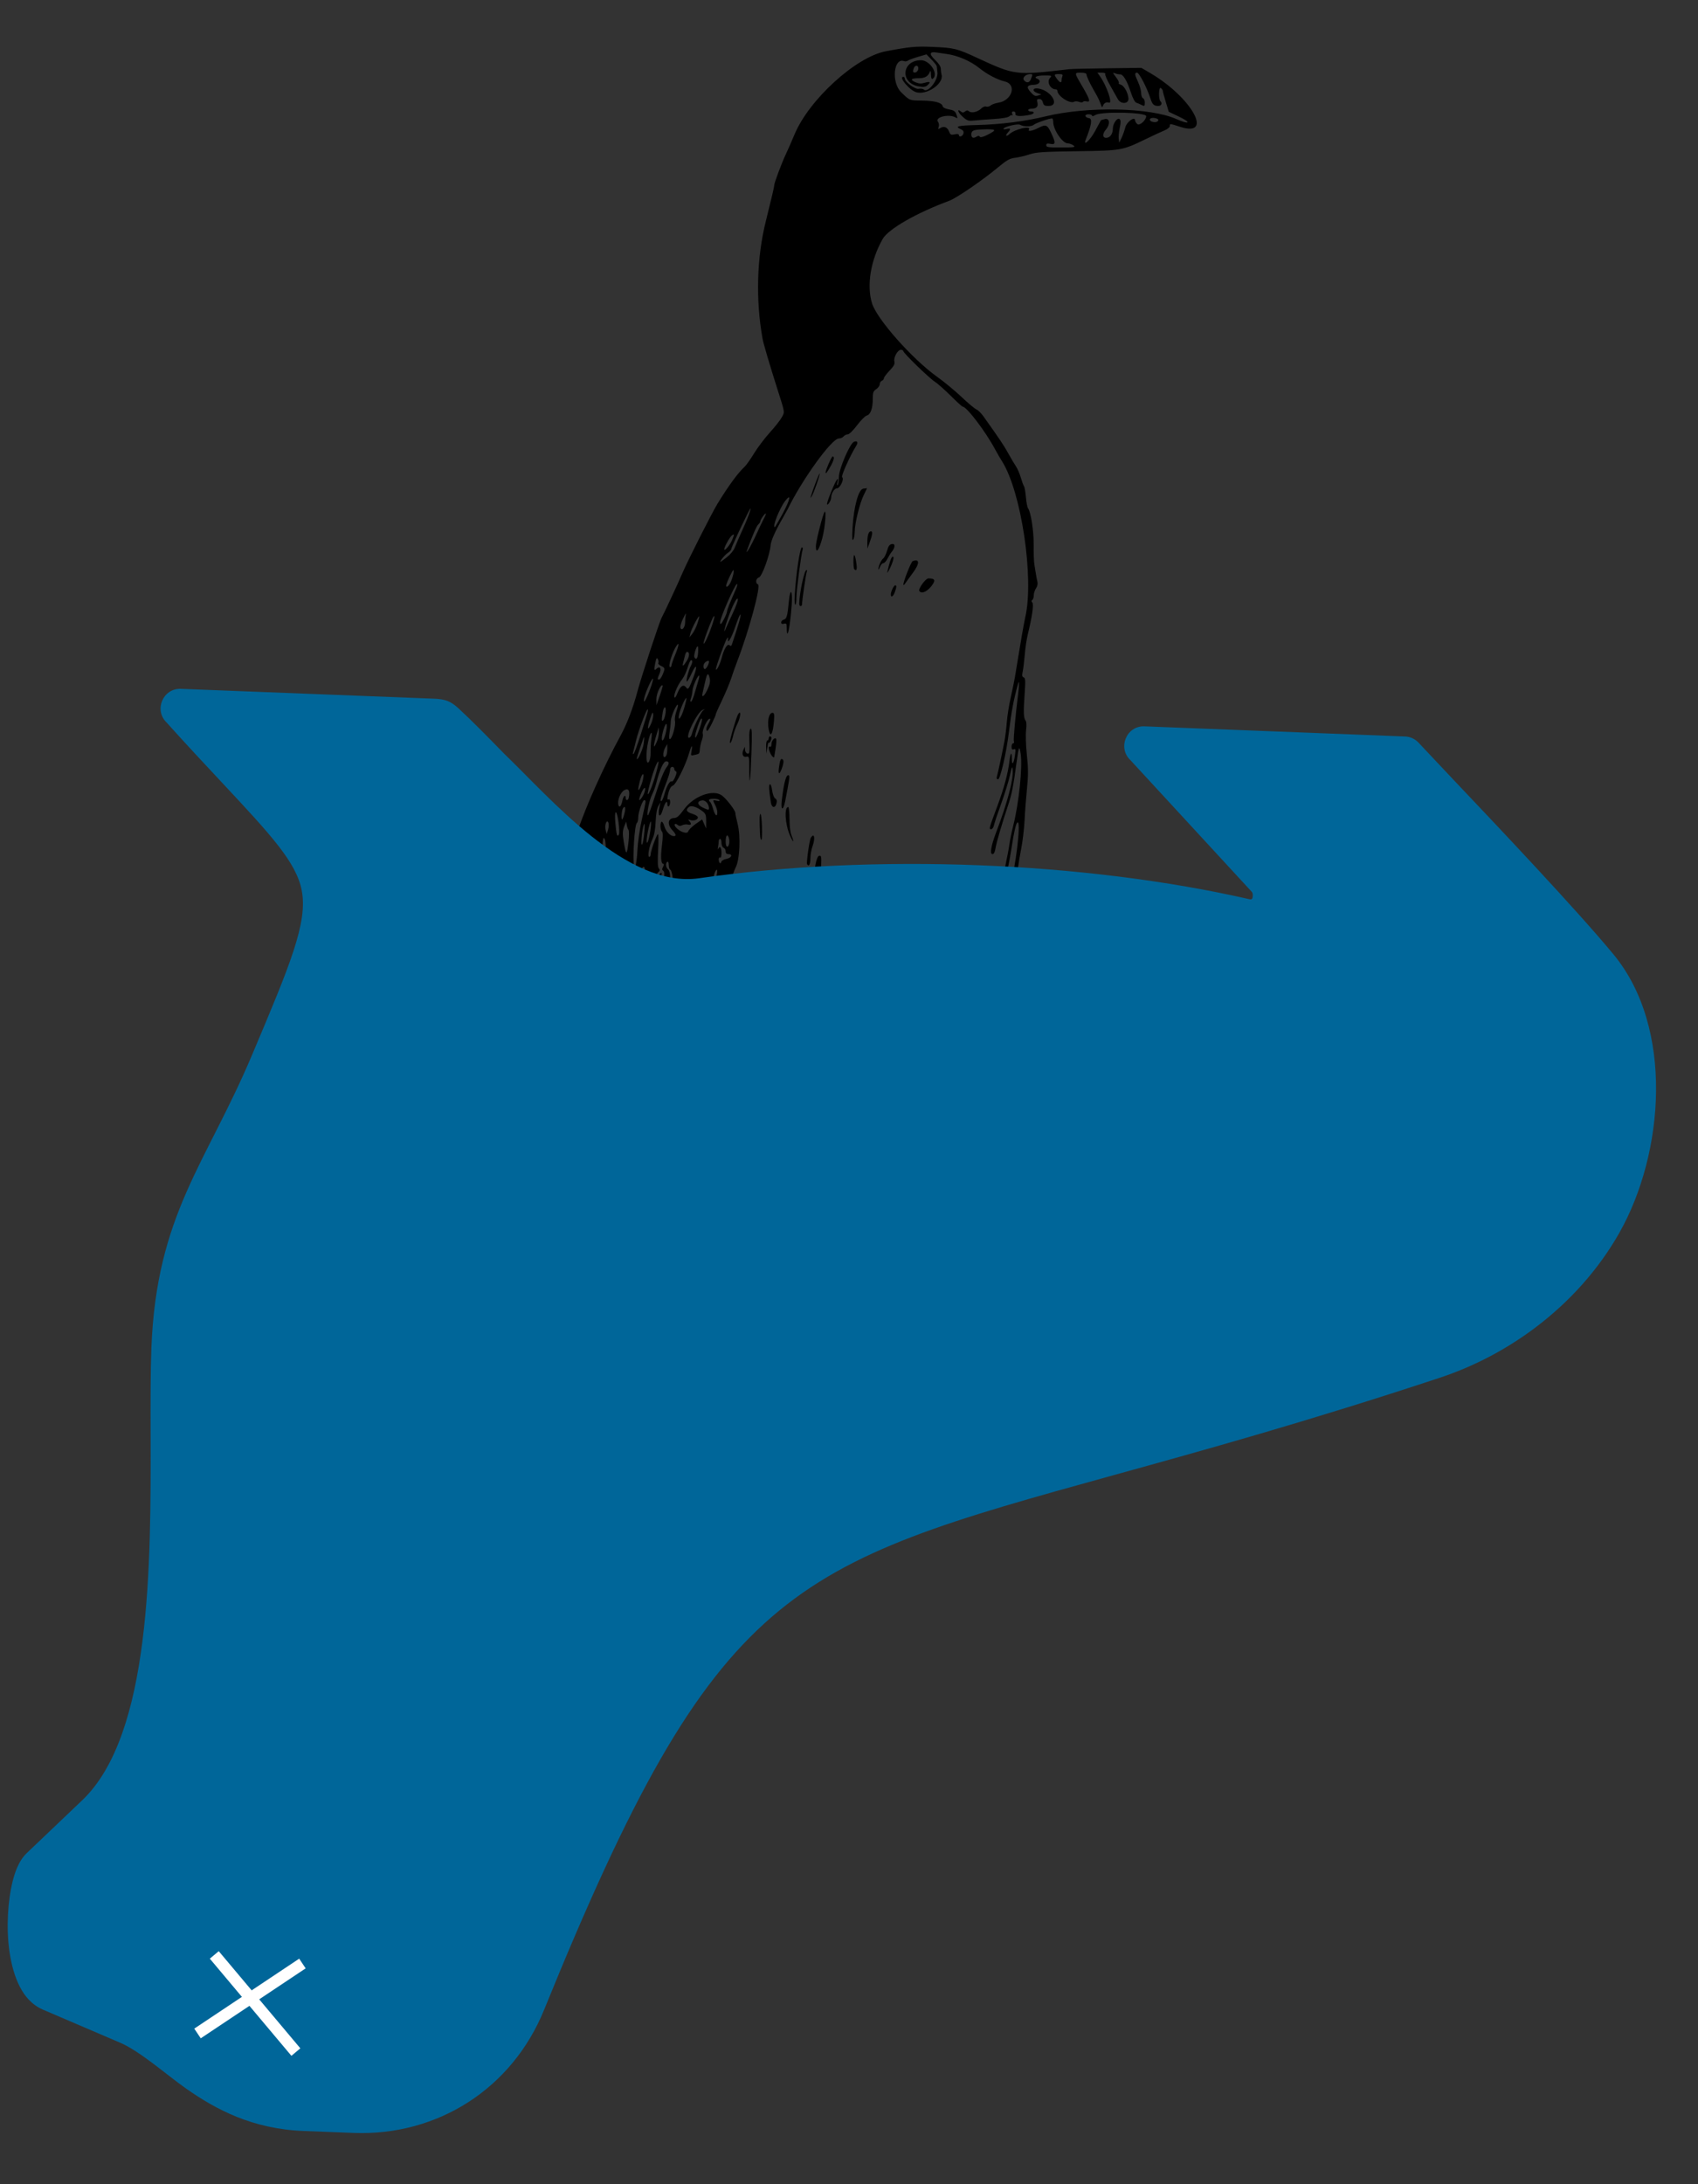 <svg width="437" height="562" viewBox="0 0 437 562" fill="none" xmlns="http://www.w3.org/2000/svg">
<rect x="0" y="0" width="437" height="562" fill="#333333" stroke="none"/>
<path d="M194.971 366.957C187.782 361.005 186.442 358.876 188.591 356.822C189.685 355.775 190.535 356.091 190.158 357.403C190.073 357.697 189.893 358.419 189.756 359.008L189.507 360.077L190.252 359.186C191.055 358.224 192.193 358.906 192.038 360.256C192.004 360.55 192.103 361.165 192.258 361.623L192.539 362.456L193.233 361.713C193.615 361.303 194.137 360.969 194.394 360.969C194.651 360.969 195.138 360.663 195.476 360.289C196.071 359.634 196.051 359.612 194.907 359.665C193.799 359.717 193.729 359.653 193.843 358.69C193.943 357.84 193.857 357.7 193.353 357.893C192.671 358.154 191.221 356.843 191.221 355.966C191.221 355.678 190.952 355.463 190.624 355.487C190.255 355.515 190.099 355.345 190.216 355.042C190.335 354.73 190.154 354.551 189.718 354.551C188.912 354.551 187.113 356.309 187.113 357.096C187.113 357.396 187.016 357.737 186.899 357.855C186.642 358.111 184.97 357.398 184.97 357.032C184.97 356.891 183.851 356.019 182.483 355.095C181.115 354.171 179.898 353.109 179.78 352.735C179.623 352.244 179.23 352.056 178.362 352.056C177.43 352.056 176.986 351.811 176.384 350.968C175.958 350.37 174.76 349.403 173.723 348.819C172.074 347.89 170.494 346.425 167.587 343.127C166.281 341.646 162.335 337.924 161.455 337.345C160.997 337.043 160.169 335.938 159.614 334.889C158.369 332.535 157.304 331.708 155.215 331.473C154.025 331.34 153.55 331.114 153.421 330.621C153.187 329.729 152.446 329.767 152.206 330.684C152.085 331.142 151.819 331.343 151.495 331.219C151.21 331.11 150.83 331.021 150.649 331.021C150.469 331.021 150.321 330.78 150.321 330.486C150.321 330.192 150.156 329.951 149.953 329.951C149.75 329.951 149.492 330.192 149.379 330.486C149.266 330.78 148.829 331.025 148.408 331.031C147.987 331.036 147.178 331.513 146.61 332.09C145.382 333.34 144.832 333.158 145.159 331.611C145.466 330.154 145.911 329.685 146.464 330.236C146.699 330.472 147.084 330.664 147.318 330.664C147.948 330.664 148.276 329.52 147.744 329.183C147.387 328.957 147.384 328.891 147.732 328.887C147.977 328.884 148.178 328.567 148.178 328.182C148.178 327.797 148.5 326.668 148.892 325.673C149.285 324.678 149.607 323.215 149.607 322.421C149.607 320.623 150.458 320.684 150.587 322.492C150.635 323.163 150.863 324.56 151.094 325.597C151.713 328.38 152.163 327.162 151.889 323.445C151.742 321.463 151.787 320.325 152.013 320.325C152.396 320.325 152.822 322.79 152.822 325.01C152.822 327.089 153.783 326.849 154.094 324.692C154.324 323.105 154.93 321.442 154.954 322.333C154.96 322.556 155.286 322.821 155.679 322.924C156.262 323.076 156.388 323.397 156.365 324.659L156.336 326.208L155.88 325.178C155.63 324.612 155.34 324.291 155.237 324.465C154.983 324.892 155.571 326.386 155.994 326.386C156.179 326.386 156.441 327.034 156.575 327.826C156.746 328.84 157.099 329.442 157.767 329.862C159.216 330.772 160.497 332.111 160.538 332.757C160.558 333.077 160.598 333.699 160.627 334.14C160.666 334.729 160.903 334.942 161.518 334.942C161.978 334.942 162.646 335.263 163.002 335.655C163.792 336.527 164.553 336.572 164.864 335.765C165.041 335.303 165.191 335.448 165.507 336.389C166.017 337.91 167.944 338.39 168.355 337.098C168.752 335.849 171.716 334.731 172.268 335.622C172.378 335.8 172.781 335.864 173.163 335.764C173.706 335.622 173.939 335.844 174.23 336.778L174.603 337.973L174.399 336.565C174.286 335.791 173.967 334.832 173.688 334.436C173.15 333.669 173.002 332.439 173.45 332.458C174.215 332.49 174.968 333.531 174.968 334.554C174.968 335.822 175.857 337.795 176.428 337.795C176.664 337.795 176.711 337.214 176.557 336.19C176.362 334.892 176.419 334.586 176.854 334.586C177.548 334.586 177.826 335.343 177.826 337.234C177.826 338.754 178.59 339.934 179.576 339.934C179.82 339.934 180.274 340.187 180.584 340.497C181.337 341.248 182.688 339.694 183.087 337.616L183.361 336.19L183.54 338.151C183.785 340.823 185.006 341.198 185.633 338.794C186.274 336.336 186.771 335.901 186.524 338.014C186.249 340.365 186.844 340.788 187.799 338.919C188.63 337.293 189.57 336.943 192.253 337.256C194.294 337.494 194.989 337.068 198.644 333.338C200.098 331.854 200.351 331.705 200.158 332.447C200.03 332.937 199.132 334.09 198.163 335.009C197.193 335.928 196.4 336.77 196.4 336.88C196.4 337.239 199.923 337.093 200.151 336.725C200.272 336.529 200.658 336.369 201.009 336.369C201.36 336.369 202.501 335.551 203.544 334.553C205.203 332.965 205.578 332.764 206.523 332.952C207.613 333.17 209.611 331.823 209.62 330.865C209.622 330.656 210.184 329.781 210.87 328.921C211.556 328.06 212.117 327.188 212.117 326.983C212.117 326.35 213.595 325.001 214.084 325.188C214.404 325.311 214.547 325.003 214.548 324.182C214.551 322.918 215.847 318.84 216.627 317.639C217.073 316.953 217.337 315.55 218.202 309.273C218.405 307.802 218.659 306.118 218.766 305.529C218.874 304.941 218.992 304.139 219.028 303.747C219.065 303.355 219.412 302.562 219.799 301.985C220.919 300.319 221.044 293.895 219.998 291.847C218.909 289.716 217.844 285.386 217.489 281.642C217.322 279.878 217.001 277.086 216.776 275.439C216.552 273.792 216.451 272.228 216.553 271.963C216.977 270.86 217.392 271.631 217.588 273.888C218.618 285.771 219.338 288.886 220.302 285.636C220.589 284.668 220.637 284.874 220.618 286.99C220.58 291.318 221.653 295.12 222.479 293.579C222.82 292.943 222.809 292.721 222.423 292.477C222.033 292.231 222.106 291.879 222.803 290.651C223.753 288.976 226.833 285.338 227.086 285.591C227.174 285.678 226.841 286.189 226.346 286.727C224.437 288.8 224.13 291.203 225.964 289.716C226.501 289.281 227.217 288.833 227.555 288.721C227.92 288.6 228.137 288.208 228.09 287.754C228.035 287.208 228.187 287.019 228.624 287.092C229.34 287.211 232.987 283.739 233.352 282.591C233.487 282.167 233.747 281.821 233.93 281.821C234.113 281.821 234.263 281.635 234.263 281.409C234.263 280.827 236.008 278.612 236.466 278.612C236.692 278.612 236.752 278.938 236.613 279.414C236.484 279.855 236.312 280.502 236.232 280.851C236.152 281.2 235.515 282.152 234.817 282.965C234.12 283.779 233.549 284.588 233.549 284.763C233.549 285.221 235.341 283.752 236.522 282.325C237.076 281.656 237.84 281.108 238.218 281.108C238.669 281.108 238.907 280.861 238.907 280.395C238.907 279.963 239.153 279.672 239.532 279.656C240.105 279.634 240.103 279.61 239.505 279.375C238.915 279.143 238.938 279.072 239.748 278.639C240.241 278.376 240.902 278.259 241.216 278.38C241.596 278.525 241.9 278.332 242.123 277.803C242.586 276.707 244.507 274.566 244.703 274.929C244.79 275.092 244.817 275.033 244.761 274.799C244.705 274.564 245.34 273.36 246.171 272.122C247.003 270.885 248.373 268.269 249.216 266.31C250.06 264.35 251.316 261.543 252.008 260.073C253.711 256.452 255.338 251.512 255.338 249.961C255.338 249.054 255.543 248.58 256.052 248.308C256.78 247.919 257.059 246.525 256.41 246.525C256.213 246.525 256.052 246.284 256.052 245.99C256.052 245.174 255.454 245.354 255.163 246.258C254.943 246.942 254.88 246.968 254.737 246.431C254.567 245.792 255.347 242.983 256.262 240.945C256.54 240.327 256.767 239.698 256.767 239.547C256.767 239.396 257.028 238.984 257.348 238.631C257.668 238.279 258.295 236.261 258.741 234.147C259.188 232.033 259.889 228.779 260.301 226.916C261.964 219.383 262.825 209.665 261.627 211.942C261.37 212.433 260.877 214.679 260.532 216.934C259.652 222.686 258.794 226.46 258.374 226.418C257.951 226.375 257.931 226.552 258.845 222.282C259.244 220.419 259.677 218.092 259.807 217.112C259.937 216.132 260.368 214.046 260.765 212.477C262.227 206.691 263.194 197.364 262.684 193.968C262.334 191.642 262.184 191.984 261.58 196.475C260.796 202.3 260.387 204.365 259.471 207.12C257.793 212.169 256.438 216.793 256.202 218.271C256.043 219.273 255.78 219.786 255.425 219.786C254.689 219.786 255.053 217.653 256.392 214.122C259.295 206.469 260.838 200.625 260.626 198.093C260.532 196.979 260.424 197.203 259.877 199.642C259.526 201.211 258.514 204.478 257.629 206.901C256.743 209.325 255.926 211.772 255.812 212.338C255.699 212.905 255.374 213.368 255.091 213.368C254.475 213.368 254.496 213.287 256.656 207.486C258.412 202.767 259.437 198.952 259.802 195.78C260.062 193.516 260.41 193.285 260.41 195.376C260.41 197.137 260.91 196.494 261.219 194.334C261.435 192.831 261.391 192.621 260.904 192.808C260.483 192.969 260.339 192.8 260.339 192.144C260.339 191.66 260.517 191.264 260.734 191.264C260.952 191.264 261.044 191.041 260.939 190.768C260.768 190.323 261.311 184.306 262.085 178.073C262.355 175.897 262.314 174.855 262.003 175.972C260.867 180.049 260.309 183 259.65 188.412C259.005 193.713 257.431 200.534 256.853 200.534C256.553 200.534 256.433 200.291 256.546 199.91C256.813 199.006 258.048 193.228 258.51 190.717C258.728 189.534 259.004 187.288 259.123 185.726C259.243 184.164 259.708 181.281 260.157 179.321C260.607 177.36 261.151 174.632 261.366 173.26C261.581 171.887 261.923 169.801 262.125 168.625C262.328 167.448 262.72 165.122 262.997 163.455C263.274 161.789 263.672 159.671 263.881 158.75C266.163 148.727 262.838 126.497 257.893 118.712C257.394 117.928 256.602 116.564 256.132 115.681C253.681 111.082 248.79 104.638 247.745 104.631C247.596 104.63 246.229 103.386 244.706 101.866C243.184 100.347 241.325 98.702 240.575 98.212C239.017 97.193 232.477 90.836 232.477 90.34C232.477 90.159 232.196 90.013 231.852 90.014C231.015 90.017 229.922 91.989 230.183 93.027C230.341 93.653 230.048 94.204 228.933 95.374C228.132 96.214 227.476 97.099 227.476 97.34C227.476 97.582 227.235 97.871 226.941 97.984C226.646 98.097 226.405 98.497 226.405 98.873C226.405 99.249 226.003 99.819 225.512 100.14C224.744 100.642 224.619 100.991 224.619 102.623C224.619 105.089 224.06 106.647 223.077 106.92C222.648 107.039 221.516 108.177 220.561 109.448C219.571 110.767 218.554 111.76 218.194 111.76C217.846 111.76 217.362 112 217.118 112.294C216.873 112.589 216.314 112.829 215.875 112.829C214.061 112.829 206.44 123.375 202.702 131.056C202.571 131.326 202.045 132.269 201.535 133.151C199.557 136.568 198.43 139.086 198.324 140.322C198.11 142.832 196.095 148.385 195.325 148.586C194.538 148.791 194.34 150.113 195.061 150.354C195.915 150.64 192.822 162.131 189.711 170.229C189.222 171.504 188.52 173.481 188.152 174.622C187.784 175.764 186.757 178.219 185.869 180.077C184.982 181.935 184.255 183.548 184.255 183.661C184.255 184.202 182.333 188.055 182.063 188.055C181.611 188.055 181.709 187.289 182.291 186.273C182.897 185.215 182.966 184.719 182.464 185.028C181.795 185.441 180.646 188.089 180.853 188.742C180.966 189.097 180.875 189.85 180.65 190.415C180.426 190.98 180.193 191.978 180.133 192.633C180.004 194.029 180.072 193.948 178.765 194.262C177.754 194.505 177.743 194.491 177.977 193.243C178.333 191.353 177.953 191.716 177.327 193.864C176.422 196.972 173.959 201.892 173.186 202.137C172.773 202.268 172.341 202.893 172.124 203.674C171.66 205.34 171.656 205.984 172.11 205.703C172.312 205.579 172.468 205.871 172.468 206.374C172.468 206.864 172.307 207.365 172.11 207.486C171.913 207.608 171.753 207.347 171.753 206.901C171.753 205.727 171.124 206.502 170.59 208.335C169.878 210.774 169.164 210.046 169.757 207.486L170.004 206.416L169.433 207.408C169.071 208.035 168.815 209.507 168.735 211.412C168.65 213.455 168.38 214.914 167.897 215.946C167.055 217.748 166.576 220.499 167.105 220.499C167.304 220.499 167.467 220.184 167.467 219.799C167.467 218.99 168.833 215.136 169.298 214.633C169.479 214.438 169.513 216.133 169.378 218.632C169.212 221.716 169.265 223.114 169.56 223.469C169.882 223.856 169.854 224.071 169.436 224.417C169.139 224.663 168.899 225.126 168.904 225.445C168.91 225.878 169.089 225.799 169.61 225.134C170.463 224.045 170.509 224.615 169.753 226.921C169.056 229.049 169.263 230.036 170.078 228.469C170.91 226.869 171.255 224.418 170.696 224.073C170.355 223.863 170.346 223.62 170.657 223.04C170.881 222.623 170.916 222.282 170.736 222.282C170.11 222.282 169.983 220.661 170.362 217.517C170.637 215.249 170.635 214.248 170.356 213.97C169.896 213.511 169.836 211.709 170.271 211.44C170.439 211.337 170.765 211.883 170.996 212.654C171.405 214.017 172.515 215.151 173.44 215.151C174.132 215.151 173.991 214.644 173.003 213.58C171.648 212.12 171.896 210.533 173.488 210.491C174.221 210.472 174.792 209.973 176.04 208.263C178.585 204.774 183.606 202.977 185.861 204.747C187.112 205.729 189.256 208.553 189.256 209.218C189.256 209.508 189.516 210.759 189.834 211.998C190.653 215.188 190.387 221.173 189.337 223.208C188.922 224.012 188.344 225.696 188.052 226.951C187.227 230.496 184.316 236.927 181.304 241.856C180.537 243.111 179.775 244.475 179.609 244.886C179.444 245.297 178.502 246.757 177.515 248.129C174.174 252.778 173.006 254.398 171.916 255.897C171.318 256.72 170.153 257.846 169.328 258.399C168.503 258.952 167.428 260.086 166.939 260.919C166.45 261.752 165.627 262.825 165.112 263.303C163.753 264.563 162.24 267.058 159.285 272.908C157.849 275.751 156.382 278.353 156.025 278.69C155.668 279.027 154.851 280.902 154.209 282.858C153.566 284.813 152.913 286.334 152.757 286.237C152.601 286.141 152.569 286.312 152.686 286.617C152.803 286.922 152.41 288.575 151.811 290.29C151.213 292.005 150.459 294.443 150.136 295.709C149.813 296.975 149.312 298.468 149.023 299.027C148.733 299.586 148.038 301.759 147.478 303.856C146.917 305.953 145.972 308.975 145.376 310.572C144.781 312.169 144.112 314.478 143.889 315.703C143.667 316.928 143.265 318.269 142.998 318.682C142.73 319.095 141.946 321.098 141.257 323.132C140.568 325.166 139.691 327.171 139.308 327.588C138.925 328.006 138.113 329.309 137.504 330.486C134.924 335.472 134.216 336.37 128.188 342.298C125.244 345.194 125.497 345.151 130.404 341.922C134.542 339.199 137.462 336.698 137.462 335.876C137.462 335.619 137.784 335.119 138.176 334.764C138.582 334.398 138.891 334.297 138.891 334.531C138.891 335.109 140.049 335.044 140.877 334.419C141.258 334.131 141.791 333.89 142.06 333.884C143.021 333.862 141.821 334.775 140.059 335.408C139.039 335.774 137.673 336.684 136.734 337.625C135.858 338.502 132.97 340.613 130.318 342.316C127.666 344.018 125.164 345.703 124.758 346.059C123.843 346.864 122.601 346.897 122.17 346.127C121.653 345.206 122.393 342.931 123.351 342.495C124.271 342.077 126.364 339.089 127.265 336.908C127.588 336.127 128.168 335.151 128.555 334.74C129.548 333.684 132.692 327.491 134.091 323.831C135.503 320.139 136.019 315.837 136.199 306.242C136.348 298.362 136.941 289.922 137.408 289.051C138.245 287.491 138.938 276.25 138.521 271.008C138.224 267.27 138.223 265.028 138.52 262.39C139.359 254.934 140.015 248.346 140.298 244.564C140.666 239.62 141.456 235.359 142.826 230.924C143.416 229.014 144.047 226.97 144.228 226.382C144.408 225.793 145.072 223.547 145.702 221.39C146.332 219.233 147.125 217.067 147.463 216.577C147.801 216.087 148.365 214.803 148.717 213.725C150.682 207.703 155.49 197.02 159.708 189.303C161.371 186.262 162.918 182.21 164.056 177.915C165.04 174.199 169.717 159.957 170.281 158.956C170.872 157.909 174.569 149.968 175.572 147.59C176.863 144.532 183.244 131.91 184.675 129.586C187.519 124.964 189.929 121.678 191.604 120.138C192.03 119.746 193.143 118.176 194.077 116.65C195.011 115.123 196.84 112.704 198.141 111.274C199.443 109.844 200.823 108.089 201.209 107.374C201.987 105.932 202.056 106.361 200.034 99.995C198.012 93.627 196.473 88.408 196.251 87.16C194.452 77.081 194.759 66.258 197.108 56.855C198.585 50.946 199.263 48.05 199.26 47.657C199.257 47.05 201.214 41.838 202.3 39.564C202.768 38.584 203.749 36.349 204.479 34.599C208.214 25.642 220.244 14.669 227.937 13.204C234.113 12.027 235.651 11.882 239.978 12.066C245.587 12.305 246.237 12.465 251.486 14.893C261.244 19.406 261.325 19.416 275.163 17.807C275.752 17.739 280.172 17.632 284.986 17.571L293.737 17.46L296.059 18.822C306.714 25.074 312.481 35.457 303.732 32.636C300.996 31.754 301.06 31.758 301.06 32.452C301.06 32.757 300.459 33.248 299.72 33.547C298.983 33.845 296.773 34.868 294.809 35.821C288.838 38.716 288.637 38.751 277.127 38.914C268.422 39.038 266.662 39.154 264.982 39.719C263.902 40.082 262.244 40.475 261.297 40.592C259.86 40.77 259.136 41.172 256.897 43.036C252.875 46.385 246.178 50.973 244.296 51.667C235.866 54.78 228.61 58.943 227.163 61.497C224.066 66.962 222.998 73.438 224.43 78.068C225.69 82.142 234.799 92.407 241.205 96.974C242.986 98.243 245.81 100.577 247.48 102.16C249.15 103.743 250.86 105.176 251.28 105.345C251.7 105.513 252.504 106.297 253.066 107.086C257.367 113.127 258.334 114.568 259.499 116.678C260.225 117.993 261.12 119.504 261.487 120.037C261.855 120.569 262.407 121.853 262.713 122.889C263.019 123.925 263.392 124.933 263.541 125.129C263.691 125.325 263.911 126.587 264.031 127.933C264.151 129.28 264.393 130.563 264.57 130.786C265.307 131.715 266.076 136.734 266.031 140.315C266.005 142.355 266.084 144.586 266.207 145.273C266.33 145.959 266.501 147.002 266.587 147.59C266.672 148.178 266.845 149.09 266.971 149.616C267.119 150.235 266.998 150.861 266.627 151.389C266.312 151.838 266.054 152.641 266.054 153.175C266.054 153.708 265.885 154.248 265.679 154.375C265.419 154.535 265.422 154.746 265.688 155.066C266.083 155.541 265.63 158.68 264.505 163.277C264.217 164.454 263.871 166.78 263.736 168.447C263.6 170.113 263.363 172.069 263.207 172.792C262.988 173.814 263.043 174.153 263.457 174.311C263.908 174.484 263.945 175.122 263.703 178.522C263.368 183.226 263.422 184.794 263.943 185.42C264.184 185.71 264.231 186.62 264.072 187.89C263.932 189.014 264.023 191.833 264.28 194.277C264.647 197.762 264.652 199.513 264.309 202.89C264.072 205.222 263.792 208.894 263.688 211.051C263.583 213.208 263.193 216.497 262.821 218.36C262.214 221.399 261.551 225.936 260.372 235.135C260.157 236.812 259.982 239.119 259.982 240.263C259.982 242.525 259.383 245.002 258.655 245.748C258.402 246.007 258.196 246.614 258.196 247.097C258.196 247.863 257.119 251.056 255.503 255.082C255.228 255.768 254.751 257.337 254.443 258.568C253.799 261.147 253.193 262.61 252.855 262.401C252.611 262.25 251.268 265.187 249.974 268.704C249.562 269.824 248.585 271.508 247.803 272.448C247.02 273.387 245.74 275.445 244.958 277.022L243.535 279.889L243.351 285.222C243.092 292.765 243.063 294.76 243.161 298.399C243.249 301.645 242.74 304.141 240.764 310.164C240.378 311.341 239.774 313.266 239.421 314.442C239.069 315.619 238.648 316.734 238.486 316.92C238.325 317.107 238.192 317.54 238.192 317.883C238.192 318.226 237.962 318.636 237.681 318.793C236.936 319.209 235.516 321.263 234.281 323.712L233.203 325.851L234.156 326.564C235.638 327.673 240.082 328.635 243.908 328.675C245.774 328.695 247.509 328.843 247.762 329.004C248.467 329.453 260.825 329.592 264.33 329.19C267.311 328.849 267.494 328.87 269.15 329.75C270.096 330.253 271.054 330.664 271.278 330.664C271.815 330.664 274.27 333.386 274.27 333.981C274.27 335.456 272.813 335.624 270.984 334.359C268.606 332.714 260.109 336.614 261.987 338.489C262.084 338.586 262.279 338.479 262.419 338.252C263.614 336.323 268.038 337.123 270.172 339.655C272.05 341.882 270.533 344.353 268.568 342.266C267.612 341.25 266.572 341.127 265.539 341.906C264.648 342.579 263.236 342.576 262.487 341.899C261.169 340.709 259.879 340.871 258.841 342.357C257.609 344.122 254.456 345.811 251.316 346.388C249.372 346.746 248.908 346.958 248.908 347.49C248.908 349.36 245.397 348.933 244.063 346.9C243.379 345.858 242.999 345.781 242.249 346.529C241.508 347.269 240.101 347.198 238.728 346.351C237.443 345.559 234.588 344.881 232.097 344.777C231.145 344.737 229.938 344.382 229.197 343.925C228.332 343.392 227.358 343.142 226.136 343.142C225.15 343.142 223.883 342.903 223.32 342.61C222.757 342.317 222.021 342.076 221.683 342.075C220.83 342.072 218.289 340.708 218.069 340.134C217.969 339.874 217.352 339.583 216.699 339.486C216.045 339.389 215.008 339.102 214.393 338.847C213.424 338.446 213.094 338.472 211.893 339.047C210.798 339.571 209.612 339.716 206.208 339.744C202.513 339.774 201.759 339.881 200.85 340.5C199.913 341.14 198.954 341.436 195.239 342.232C193.233 342.662 194.668 343.599 198.007 344.04C198.99 344.169 200.671 344.502 201.744 344.778C202.816 345.055 204.786 345.282 206.12 345.282C207.453 345.282 208.545 345.412 208.545 345.571C208.545 345.73 210.092 346.492 211.983 347.265C214.843 348.433 215.498 348.848 215.88 349.735C216.403 350.949 216.214 351.569 215.5 350.978C214.905 350.484 213.115 350.657 212.928 351.225C212.842 351.487 213.055 351.574 213.502 351.457C214.107 351.299 214.229 351.473 214.326 352.63C214.424 353.817 214.727 354.221 216.721 355.824C219.072 357.714 220.031 358.983 219.72 359.792C219.515 360.324 217.832 360.431 217.832 359.912C217.832 359.148 216.135 358.763 212.211 358.638L208.084 358.506L206.658 359.725C205.088 361.065 201.829 362.293 198.93 362.636C197.234 362.836 197.081 362.927 197.292 363.606C198.591 367.786 197.637 369.164 194.971 366.957H194.971ZM196.4 364.381C196.4 363.724 195.425 362.751 194.767 362.751C194.057 362.751 194.129 363.104 195.034 364.065C195.921 365.008 196.4 365.119 196.4 364.381ZM204.526 359.126C205.64 358.789 206.136 358.116 205.272 358.116C204.351 358.116 201.088 359.326 201.26 359.604C201.447 359.906 202.429 359.763 204.526 359.126ZM200.686 358.473C200.897 358.081 201.295 357.76 201.571 357.76C201.847 357.76 202.183 357.582 202.318 357.364C202.491 357.085 202.131 357.042 201.089 357.217C199.286 357.522 199.209 357.272 200.865 356.488C202.128 355.89 202.521 355.264 201.632 355.264C200.59 355.264 198.719 356.888 198.834 357.693C198.913 358.242 198.697 358.579 198.12 358.81C197.41 359.094 197.506 359.144 198.799 359.163C199.953 359.181 200.393 359.02 200.686 358.473V358.473ZM196.916 356.341C198.614 355.762 199.522 354.908 198.438 354.908C198.151 354.908 197.722 354.674 197.484 354.388C197.114 353.942 196.937 353.993 196.239 354.745C195.791 355.226 195.248 355.621 195.032 355.621C194.663 355.621 193.9 356.712 193.9 357.24C193.9 357.372 194.181 357.359 194.525 357.212C194.869 357.064 195.945 356.672 196.916 356.341V356.341ZM206.809 357.047C207.174 357.047 207.473 356.886 207.473 356.69C207.473 356.494 207.161 356.334 206.78 356.334C206.399 356.334 205.987 356.173 205.866 355.977C205.507 355.398 204.862 355.566 203.723 356.538L202.651 357.452L204.398 357.249C205.358 357.138 206.443 357.047 206.809 357.047V357.047ZM213.941 356.375C214.665 355.789 214.709 355.626 214.279 355.109C213.667 354.373 211.8 354.496 211.292 355.305C210.331 356.838 212.356 357.656 213.941 356.375ZM186.405 355.078C186.653 354.779 187.128 354.621 187.459 354.726C188.028 354.906 189.97 353.59 189.97 353.025C189.97 352.884 189.569 352.769 189.077 352.769C188.586 352.769 188.179 352.568 188.173 352.323C188.166 352.057 187.965 352.136 187.673 352.52C187.405 352.873 186.597 353.325 185.879 353.523C184.462 353.913 183.853 354.791 184.65 355.295C185.378 355.755 185.895 355.691 186.405 355.078V355.078ZM211.045 354.359C211.045 353.707 209.638 353.316 209.134 353.827C208.824 354.141 208.885 354.362 209.383 354.729C210.127 355.277 211.045 355.073 211.045 354.359V354.359ZM201.937 353.482C202.328 352.726 202.753 352.412 203.384 352.412C204.09 352.412 204.321 352.636 204.491 353.482C204.724 354.644 205.442 354.85 206.491 354.055C207.297 353.444 207.287 352.871 206.465 352.61C206.106 352.497 205.497 352.11 205.11 351.75C203.748 350.484 201.396 351.194 200.852 353.036C200.301 354.903 201.043 355.207 201.937 353.482V353.482ZM200.033 352.535C200.393 352.211 200.686 351.729 200.686 351.465C200.686 350.778 199.6 350.874 199.041 351.61C198.012 352.962 198.775 353.672 200.033 352.535ZM197.245 352.03C198.398 351.124 198.459 350.626 197.382 350.903C196.653 351.09 196.626 351.052 197.091 350.486C197.625 349.837 197.19 349.223 196.19 349.209C195.473 349.199 194.845 351.081 195.423 351.506C195.7 351.71 195.859 352.078 195.777 352.323C195.552 352.988 196.185 352.862 197.245 352.03V352.03ZM212.809 349.639C213.212 348.235 213.049 348.204 211.936 349.471C211.434 350.042 211.153 350.712 211.263 351.075C211.51 351.898 211.191 351.863 210.227 350.963C209.733 350.503 209.125 350.286 208.602 350.385C208.142 350.472 207.292 350.307 206.713 350.018C205.638 349.483 204.616 349.601 204.616 350.262C204.616 350.464 204.857 350.629 205.151 350.629C205.446 350.629 205.687 350.77 205.687 350.941C205.687 351.27 207.757 351.859 208.366 351.703C208.563 351.653 209.03 351.526 209.404 351.421C209.858 351.294 210.001 351.367 209.832 351.639C209.668 351.904 209.774 351.973 210.134 351.835C210.464 351.709 210.688 351.815 210.688 352.098C210.688 352.916 212.456 350.865 212.809 349.639V349.639ZM191.517 350.273C191.649 350.273 191.756 350.514 191.756 350.808C191.756 351.669 193.773 351.509 194.003 350.63C194.227 349.776 194.134 349.71 192.258 349.401C190.964 349.187 190.73 349.26 190.223 350.032C189.543 351.067 189.841 351.569 190.684 350.808C191.01 350.514 191.385 350.273 191.517 350.273V350.273ZM189.582 349.063C189.964 348.603 189.86 348.538 188.838 348.606C186.966 348.731 185.972 349.686 187.381 350.006C188.116 350.173 188.959 349.812 189.582 349.063ZM186.881 348.698C187.861 347.931 187.263 347.24 186.213 347.927C185.704 348.26 185.333 348.329 185.257 348.104C185.096 347.619 184.007 348.049 183.758 348.696C183.63 349.029 183.805 349.203 184.266 349.203C184.653 349.203 184.97 349.369 184.97 349.572C184.97 349.968 185.665 349.65 186.881 348.698V348.698ZM203.184 347.644C203.182 346.183 203.169 346.169 201.278 345.549C198.111 344.511 195.653 345.035 197.067 346.446C197.29 346.669 197.472 347.139 197.472 347.492C197.472 348.42 198.221 348.28 199.093 347.188C200.426 345.521 203.011 347.358 202.235 349.421C202.011 350.016 202.052 350.038 202.584 349.605C202.974 349.289 203.186 348.597 203.184 347.644V347.644ZM211.144 347.783C210.162 346.979 208.902 346.74 208.902 347.357C208.902 348.418 209.584 348.846 210.563 348.401C211.035 348.186 211.297 347.908 211.144 347.783V347.783ZM207.753 347.143L208.673 346.542L207.498 346.205C206.093 345.803 205.205 346.238 205.031 347.414C204.891 348.358 206.076 348.24 207.753 347.143V347.143ZM242.817 344.723C244.441 343.797 247.122 343.75 247.122 344.649C247.122 345.369 251.491 344.72 253.506 343.701C254.553 343.171 255.647 342.828 255.936 342.939C256.548 343.173 257.833 342.561 258.437 341.747C258.791 341.27 258.658 341.112 257.58 340.736C256.222 340.263 255.338 340.596 255.338 341.582C255.338 341.852 255.174 342.073 254.974 342.073C254.758 342.073 254.707 341.687 254.848 341.127C255.075 340.223 255.035 340.19 253.962 340.405C253.344 340.528 252.838 340.48 252.838 340.298C252.838 339.888 251.012 340.095 250.036 340.617C248.879 341.235 248.516 341.091 248.762 340.112C248.9 339.563 248.834 339.221 248.59 339.221C248.372 339.221 248.194 339.461 248.194 339.755C248.194 340.05 248.127 340.29 248.045 340.29C247.962 340.29 247.654 340.383 247.359 340.496C246.996 340.635 246.784 340.445 246.704 339.908C246.522 338.683 245.525 338.227 244.686 338.985C243.765 339.816 241.592 340.906 240.282 341.193C238.449 341.595 239.337 342.251 241.714 342.251C244.333 342.251 244.609 342.951 242.3 343.735C239.737 344.606 239.854 344.524 240.339 345.108C240.911 345.795 240.948 345.79 242.817 344.723V344.723ZM248.577 343.732C248.813 343.473 254.026 342.441 254.211 342.617C254.399 342.796 251.782 343.488 249.98 343.735C249.096 343.857 248.465 343.855 248.577 343.731V343.732ZM238.579 342.964C238.583 342.768 238.096 342.508 237.496 342.385C236.897 342.263 236.406 342.21 236.406 342.267C236.406 343.333 238.558 344.023 238.579 342.964V342.964ZM234.442 342.24C235.365 341.485 235.415 341.364 234.799 341.37C233.444 341.383 231.304 342.022 230.743 342.581C229.702 343.62 233.143 343.303 234.442 342.24ZM228.138 341.681C229.305 341.275 229.662 340.647 228.727 340.647C228.432 340.647 228.191 340.815 228.191 341.019C228.191 341.252 227.722 341.304 226.943 341.159C225.396 340.869 224.183 341.223 224.986 341.73C225.689 342.173 226.771 342.157 228.138 341.681ZM191.399 340.443C191.399 339.5 189.622 337.971 188.989 338.37C188.018 338.981 188.047 339.577 189.048 339.577C189.555 339.577 189.97 339.733 189.97 339.923C189.97 340.113 190.212 340.176 190.506 340.063C191.164 339.811 191.222 340.659 190.596 341.36C190.216 341.786 190.242 341.79 190.774 341.388C191.118 341.128 191.399 340.703 191.399 340.443V340.443ZM241.282 340.104C243.654 339.056 243.465 338.485 240.871 338.864C239.889 339.008 239.281 339.147 239.521 339.173C240.232 339.251 239.606 340.29 238.848 340.29C238.464 340.29 238.25 340.451 238.371 340.647C238.691 341.164 239.018 341.103 241.282 340.104ZM195.718 339.717C195.945 339.444 196.352 339.221 196.622 339.221C196.893 339.221 197.114 339.06 197.114 338.864C197.114 338.087 194.474 339.212 194.116 340.142C193.898 340.709 195.174 340.37 195.718 339.717ZM265.906 339.758C266.691 338.563 266.326 337.716 265.088 337.86C264.114 337.973 263.469 339.174 263.83 340.201C264.095 340.952 265.29 340.697 265.906 339.758ZM236.585 339.934C236.706 339.738 237.078 339.575 237.41 339.572C238.449 339.562 239.142 338.956 238.661 338.477C238.342 338.158 238.015 338.239 237.277 338.818C236.745 339.236 236.02 339.577 235.665 339.577C235.31 339.577 234.92 339.738 234.799 339.934C234.674 340.135 234.967 340.29 235.471 340.29C235.962 340.29 236.464 340.13 236.585 339.934ZM171.392 339.488C171.382 338.38 170.919 336.369 170.674 336.369C170.525 336.369 170.327 336.97 170.235 337.705C170.073 338.995 170.43 339.934 171.083 339.934C171.255 339.934 171.394 339.733 171.392 339.488V339.488ZM211.89 338.482C212.687 337.856 213.191 336.725 212.673 336.725C212.305 336.725 209.974 338.244 209.974 338.483C209.974 339.393 210.73 339.392 211.89 338.482V338.482ZM258.116 337.948C258.986 337.104 259.481 336.831 259.584 337.139C259.843 337.915 260.724 338.626 261.01 338.289C262.618 336.391 264.268 334.265 264.268 334.091C264.268 333.531 262.469 333.943 262.127 334.582C261.918 334.972 261.26 335.543 260.666 335.849L259.585 336.407L259.822 335.145L260.059 333.883L258.922 334.279C258.088 334.569 257.678 334.569 257.388 334.279C257.097 333.988 256.804 334.048 256.291 334.502C255.777 334.956 255.549 335.002 255.435 334.675C255.349 334.43 255.118 334.229 254.921 334.229C254.725 334.229 254.636 334.43 254.724 334.675C254.812 334.92 254.729 335.422 254.538 335.79C254.129 336.583 254.806 337.175 255.777 336.873C256.117 336.768 256.68 336.847 257.028 337.049C257.462 337.301 257.504 337.42 257.163 337.427C256.89 337.433 256.453 337.719 256.192 338.062C254.941 339.707 256.389 339.621 258.116 337.948V337.948ZM209.633 337.852C210.123 337.295 210.706 336.774 210.93 336.693C211.616 336.446 211.679 334.081 211.002 333.95C210.655 333.883 210.315 334.167 210.153 334.658L209.883 335.477L209.725 334.675C209.638 334.234 209.4 333.873 209.196 333.873C208.992 333.873 208.918 333.632 209.031 333.338C209.399 332.381 208.656 332.772 207.337 334.229C205.622 336.124 204.702 336.231 205.907 334.395C206.406 333.635 206.412 333.516 205.951 333.516C205.372 333.516 204.684 334.221 204.086 335.426C203.874 335.853 203.295 336.238 202.776 336.299C201.842 336.408 200.033 337.974 200.408 338.349C200.571 338.511 202.102 337.947 203.633 337.16C203.781 337.084 203.901 337.276 203.901 337.587C203.901 338.273 203.826 338.272 205.687 337.616C207.683 336.914 207.761 336.929 207.561 337.973C207.32 339.231 208.48 339.163 209.633 337.852V337.852ZM249.653 338.009C249.325 337.615 249.437 337.355 250.193 336.762C251.176 335.99 251.967 335.756 251.603 336.344C251.319 336.802 251.882 337.094 252.415 336.766C252.972 336.422 253.625 334.229 253.17 334.229C252.777 334.229 252.733 332.444 253.111 331.872C253.712 330.965 256.728 330.906 256.511 331.805L256.312 332.625L257.163 331.744L258.014 330.863L258.194 331.83L258.374 332.797L258.964 331.764L259.553 330.73L258.249 330.451C257.532 330.298 256.544 330.195 256.052 330.223C255.561 330.251 254.062 330.295 252.722 330.322C250.501 330.366 249.774 331.734 251.971 331.734C252.32 331.734 252.339 332.038 252.056 333.071C251.511 335.06 251.363 335.147 250.77 333.829C250.338 332.868 250.196 332.759 250.07 333.29C249.983 333.655 249.365 334.434 248.696 335.02C247.202 336.329 247.059 337.264 248.403 336.928C249.022 336.772 249.247 336.823 249.086 337.083C248.867 337.437 249.47 338.508 249.889 338.508C249.987 338.508 249.881 338.283 249.653 338.009V338.009ZM217.909 336.529C218.287 336.153 217.291 334.591 216.671 334.589C215.9 334.585 215.884 334.263 216.602 333.239C217.134 332.482 218.826 332.064 218.368 332.803C218.246 332.999 218.398 333.16 218.704 333.16C219.515 333.16 219.387 334.113 218.546 334.333C217.736 334.544 217.595 335.23 218.306 335.503C219.264 335.87 220.69 335.007 220.69 334.06C220.69 333.539 220.894 333.16 221.176 333.16C221.443 333.16 222.254 332.759 222.977 332.269C223.701 331.778 224.574 331.377 224.916 331.377C225.563 331.377 229.966 327.666 231.224 326.061C231.619 325.558 232.148 324.903 232.401 324.607C233.958 322.782 234.62 321.741 234.62 321.119C234.62 319.794 235.667 317.829 236.373 317.829C237.159 317.829 240.161 309.079 239.879 307.608C239.792 307.151 239.836 306.777 239.977 306.777C240.118 306.777 240.243 306.336 240.255 305.797C240.267 305.258 240.571 303.444 240.931 301.767C241.57 298.79 241.699 291.8 241.115 291.806C240.981 291.807 240.517 293.532 240.084 295.638C239.377 299.078 238.502 303.137 238.018 305.223C237.921 305.642 237.619 306.071 237.346 306.175C236.946 306.328 236.913 306.114 237.172 305.056C238.558 299.392 240.693 288.51 240.693 287.108C240.693 285.838 240.888 285.191 241.437 284.643C241.846 284.235 242.078 283.797 241.951 283.671C241.825 283.545 241.209 284.027 240.582 284.743C239.955 285.458 239.104 286.14 238.69 286.257C238.095 286.426 237.807 287.027 237.309 289.137C236.963 290.604 236.538 291.803 236.365 291.803C235.917 291.803 235.97 291.366 236.603 289.855C237.016 288.868 237.055 288.41 236.758 288.053C236.343 287.554 237.412 286.099 238.192 286.099C238.389 286.099 238.55 285.77 238.55 285.369C238.55 284.967 238.925 284.285 239.385 283.854C239.844 283.422 240.51 282.62 240.865 282.072L241.51 281.076L240.655 281.467C239.951 281.789 237.463 285.11 235.866 287.859C235.052 289.26 233.21 291.407 230.423 294.204C228.803 295.83 227.476 297.305 227.476 297.481C227.476 298.032 225.312 299.647 224.573 299.647C223.648 299.647 222.7 301.856 222.98 303.359C223.18 304.43 221.716 312.292 221.226 312.776C221.092 312.908 221.096 312.415 221.233 311.679C221.517 310.164 220.851 309.756 220.483 311.219C220.22 312.263 219.264 313.211 219.255 312.436C219.251 312.052 219.176 312.062 218.904 312.482C218.397 313.264 218.426 314.63 218.934 313.908C219.307 313.377 219.108 316.802 218.68 318.275C218.48 318.963 217.832 319.134 217.832 318.499C217.832 318.222 217.666 318.236 217.296 318.542C216.705 319.032 216.537 321.218 217.118 320.86C217.653 320.53 217.562 320.836 216.582 322.677C216.091 323.599 215.689 324.516 215.689 324.715C215.689 325.731 214.425 327.812 213.808 327.812C213.358 327.812 213.178 328.018 213.262 328.436C213.331 328.779 213.264 329.22 213.115 329.416C212.965 329.612 212.407 330.314 211.875 330.975C210.942 332.135 210.932 332.195 211.581 332.669C212.687 333.476 213.778 333.25 214.797 332.001C215.674 330.926 215.726 330.907 215.512 331.734C215.385 332.224 214.732 333.122 214.061 333.729C212.772 334.894 212.787 335.299 214.12 335.299C214.567 335.299 215.039 335.471 215.169 335.68C215.588 336.358 217.491 336.947 217.909 336.529H217.909ZM225.284 329.276C225.612 329.069 225.639 328.924 225.368 328.834C225.094 328.743 225.145 328.443 225.527 327.899C226.224 326.905 226.646 326.884 226.946 327.829C227.236 328.74 226.56 329.596 225.557 329.589C224.992 329.585 224.922 329.505 225.284 329.276V329.276ZM235.335 316.597C235.335 316.156 236.817 313.486 236.975 313.643C237.263 313.93 236.242 316.523 235.781 316.673C235.536 316.754 235.335 316.719 235.335 316.597ZM222.226 335.427C222.854 335.105 223.752 334.543 224.221 334.179C225.137 333.466 225.872 333.292 225.512 333.873C225.181 334.408 227.204 334.307 228.022 333.748C228.41 333.483 229.169 333.159 229.709 333.028C230.34 332.875 230.691 332.554 230.691 332.132C230.691 331.105 232.006 329.687 233.376 329.236C234.903 328.733 234.954 328.098 233.547 327.098L232.474 326.335L230.064 328.427C228.739 329.577 226.984 330.966 226.164 331.513C225.343 332.06 224.585 332.734 224.478 333.012C224.371 333.289 223.99 333.516 223.63 333.516C223.27 333.516 222.796 333.695 222.577 333.914C222.358 334.133 221.816 334.494 221.373 334.716C220.491 335.159 220.033 336.012 220.678 336.012C220.9 336.012 221.597 335.749 222.226 335.427V335.427ZM226.773 333.249C226.797 332.682 229.977 331.023 229.977 331.577C229.977 331.868 229.575 332.288 229.084 332.512C228.593 332.735 228.191 333.052 228.191 333.217C228.191 333.382 227.869 333.516 227.476 333.516C227.084 333.516 226.767 333.396 226.773 333.249V333.249ZM240.195 333.971C239.688 333.464 238.192 334.401 238.192 335.226V336.145L239.26 335.124C239.848 334.563 240.268 334.044 240.195 333.971V333.971ZM243.55 334.494C243.55 334.322 243.205 334.291 242.782 334.425C242.168 334.619 242.059 334.551 242.238 334.084C242.425 333.597 242.345 333.563 241.756 333.877C240.861 334.356 240.871 334.502 241.854 335.313C242.658 335.977 243.55 335.546 243.55 334.494ZM268.206 332.258C268.898 331.426 267.29 329.821 266.057 330.114C265.564 330.231 264.377 330.372 263.419 330.429C262.212 330.5 261.526 330.737 261.186 331.201C260.43 332.233 260.603 332.524 261.589 331.879C262.427 331.331 262.482 331.335 262.482 331.933C262.482 332.5 262.577 332.482 263.337 331.769C263.885 331.256 264.278 331.105 264.43 331.35C264.561 331.561 264.962 331.734 265.322 331.734C265.683 331.734 266.07 331.974 266.183 332.269C266.45 332.962 267.626 332.956 268.206 332.258V332.258ZM247.39 331.541C247.39 330.412 247.684 330.094 248.276 330.584C248.603 330.855 248.933 330.814 249.445 330.435C250.107 329.947 250.042 329.917 248.554 330.019C246.916 330.132 246.427 330.697 246.902 331.933C247.2 332.706 247.39 332.553 247.39 331.541V331.541ZM245.578 330.612C246.293 330.02 246.147 329.595 245.229 329.595C244.356 329.595 242.486 330.344 242.482 330.696C242.477 331.08 245.098 331.009 245.578 330.612V330.612ZM219.959 308.043C219.985 306.378 219.346 307.44 219.112 309.451C218.908 311.21 218.912 311.219 219.424 310.164C219.709 309.576 219.95 308.621 219.959 308.043ZM221.296 304.511C221.44 303.121 221.378 302.499 221.097 302.499C220.857 302.499 220.688 303.121 220.685 304.014C220.682 304.848 220.58 305.93 220.458 306.421C220.288 307.101 220.336 307.218 220.662 306.917C220.896 306.7 221.182 305.617 221.296 304.511ZM225.026 294.274C225.251 293.523 225.895 292.469 226.456 291.933C227.017 291.396 227.476 290.76 227.476 290.518C227.476 290.277 227.677 289.999 227.923 289.9C228.275 289.759 228.273 289.714 227.915 289.692C227.326 289.656 224.338 292.403 224.128 293.173C223.224 296.492 224.054 297.511 225.026 294.274H225.026ZM231.763 290.386C231.763 290.195 232.285 289.759 232.924 289.416C233.981 288.849 234.014 288.782 233.299 288.672C232.867 288.605 232.204 288.715 231.826 288.917C230.968 289.376 230.545 290.734 231.26 290.734C231.537 290.734 231.763 290.577 231.763 290.386V290.386ZM159.088 264.32C159.79 262.93 160.314 261.539 160.254 261.228C160.14 260.64 158.537 263.649 157.877 265.688C157.28 267.534 157.714 267.044 159.088 264.32ZM155.663 256.754C155.705 255.094 154.542 257.042 154.108 259.36L153.874 260.608L154.761 259.003C155.248 258.121 155.654 257.109 155.663 256.754V256.754ZM150.535 257.666C151.074 256.539 151.578 255.496 151.654 255.349C151.73 255.202 151.615 255.082 151.398 255.082C150.993 255.082 149.259 258.468 149.253 259.271C149.247 260.103 149.552 259.72 150.535 257.666ZM143.95 253.115C144.101 252.55 144.148 252.009 144.053 251.915C143.76 251.623 143.241 252.355 142.974 253.435C142.625 254.843 143.57 254.534 143.95 253.115V253.115ZM156.878 252.157C157.692 251.528 158.794 250.526 159.326 249.928C159.874 249.314 160.3 249.055 160.308 249.332C160.32 249.713 160.434 249.729 160.829 249.402C161.107 249.171 161.951 249.031 162.704 249.091C163.904 249.185 164.088 249.096 164.191 248.369C164.267 247.839 164.485 247.608 164.799 247.728C165.369 247.946 167.099 246.042 167.132 245.161C167.148 244.736 167.248 244.796 167.478 245.366C167.918 246.459 168.25 246.385 169.889 244.832C171.48 243.323 172.105 241.2 171.183 240.436C170.77 240.093 170.704 240.107 170.857 240.506C171.237 241.494 169.519 244.198 168.432 244.322L167.432 244.437L167.639 242.223C167.782 240.701 167.667 239.395 167.272 238.038C166.729 236.175 166.733 236.047 167.338 235.709C168.459 235.083 169.611 233.744 169.597 233.082C169.587 232.553 169.507 232.583 169.132 233.256C168.614 234.188 168.181 233.954 168.181 232.739C168.181 232.211 167.971 231.908 167.604 231.908C167.202 231.908 167.083 232.125 167.213 232.62C167.316 233.012 167.254 233.423 167.076 233.533C166.898 233.642 166.752 234.044 166.752 234.424C166.752 235.195 166.189 235.364 165.934 234.671C165.403 233.225 165.034 235.105 165.53 236.728C166.417 239.633 166.552 242.804 165.863 244.604C165.259 246.183 165.221 246.205 162.929 246.317C161.909 246.367 161.551 243.774 162.472 243.018C163.104 242.5 163.205 241.948 163.277 238.637L163.359 234.849L164.39 234.461C165.336 234.104 165.403 233.963 165.207 232.753C164.959 231.23 164.252 230.259 164.252 231.442C164.252 231.852 164.011 232.28 163.716 232.393C163.422 232.506 163.18 232.924 163.18 233.322C163.18 234.17 162.897 234.215 161.971 233.515C161.448 233.12 161.343 232.721 161.502 231.743C161.772 230.083 160.842 229.988 160.49 231.64C160.354 232.277 160.006 233.068 159.715 233.397C159.389 233.766 159.274 234.313 159.415 234.823C159.609 235.529 159.585 235.559 159.251 235.027C158.795 234.302 157.956 234.204 157.716 234.849C157.625 235.094 157.358 234.813 157.123 234.225C156.814 233.451 156.803 232.984 157.081 232.536C158.137 230.835 157.264 229.012 156.182 230.66C155.86 231.15 155.392 231.551 155.141 231.551C154.623 231.551 154.15 232.526 154.439 232.994C154.545 233.164 154.852 233.218 155.123 233.114C155.423 232.999 155.714 233.249 155.868 233.754C156.219 234.903 157.087 235.815 157.631 235.607C158.343 235.334 158.532 236.8 157.937 237.99C157.641 238.581 157.497 239.32 157.617 239.632C157.737 239.943 157.613 240.378 157.342 240.599C157.07 240.819 156.472 241.962 156.012 243.138C155.552 244.315 155.055 245.446 154.907 245.652C154.759 245.859 154.73 246.38 154.843 246.811C155.032 247.532 154.92 247.595 153.455 247.595C151.465 247.595 150.39 246.659 151.024 245.478C151.738 244.146 149.769 243.663 148.299 244.81C147.681 245.292 147.359 244.521 147.613 243.17C147.747 242.458 147.626 241.525 147.305 240.786L146.777 239.573L146.763 240.719C146.754 241.491 146.516 241.99 146.035 242.247C145.478 242.544 145.319 242.999 145.312 244.309C145.307 245.234 145.159 246.611 144.983 247.371C144.758 248.335 144.775 248.638 145.037 248.377C145.299 248.115 145.62 248.129 146.102 248.422C146.804 248.849 147.225 248.538 148.176 246.884C148.682 246.004 148.875 246.617 148.93 249.289C148.987 252.084 149.638 252.977 150.4 251.307C150.708 250.633 151.004 250.45 151.55 250.596C151.955 250.705 152.487 250.796 152.732 250.798C152.978 250.801 153.179 250.993 153.179 251.226C153.179 253.078 155.068 253.553 156.878 252.157H156.878ZM156.286 248.794C155.901 248.41 155.991 246.525 156.394 246.525C156.59 246.525 156.751 245.963 156.751 245.277C156.751 244.591 156.881 244.029 157.04 244.029C158.088 244.029 158.716 242.899 158.955 240.586C159.324 237.011 159.629 235.829 160.185 235.829C160.457 235.829 160.68 235.669 160.68 235.473C160.68 234.569 161.409 235.259 161.788 236.521C162.143 237.707 162.094 238.417 161.468 241.067C160.855 243.664 160.809 244.272 161.204 244.578C161.492 244.801 161.608 245.333 161.495 245.92C161.289 246.998 160.68 247.598 160.68 246.724C160.68 245.782 160.127 246.107 159.502 247.416C159.124 248.207 158.653 248.664 158.215 248.664C157.835 248.664 157.301 248.749 157.029 248.853C156.757 248.958 156.423 248.931 156.286 248.794V248.794ZM257.984 242.73C258.621 240.277 258.762 238.231 258.198 239.625C258.028 240.047 257.717 240.497 257.506 240.627C257.296 240.757 257.124 241.344 257.124 241.932C257.124 242.658 256.99 242.919 256.706 242.744C256.421 242.568 256.364 242.684 256.528 243.109C256.659 243.451 256.772 244.239 256.778 244.861C256.792 246.377 257.246 245.575 257.984 242.73V242.73ZM171.865 239.172C171.734 238.83 171.872 238.465 172.203 238.28C172.609 238.054 172.692 237.705 172.507 237.011C172.168 235.746 171.396 235.503 171.396 236.661C171.396 237.151 171.225 237.609 171.017 237.679C170.542 237.837 171.204 239.751 171.733 239.751C171.928 239.751 171.988 239.491 171.865 239.172V239.172ZM151.568 233.024C151.767 232.094 151.716 231.859 151.341 231.982C151.052 232.077 150.82 232.775 150.765 233.718C150.662 235.471 151.131 235.066 151.568 233.024ZM176.913 229.234C177.118 227.813 177.08 227.539 176.725 227.884C176.48 228.122 176.223 229.245 176.155 230.38C176.009 232.794 176.507 232.041 176.913 229.234ZM148.143 230.125C149.293 227.707 151.292 227.38 150.869 229.679C150.713 230.526 150.747 230.886 150.962 230.66C151.388 230.211 151.831 226.916 151.466 226.916C151.317 226.916 150.83 227.171 150.384 227.483C149.938 227.794 149.366 227.97 149.113 227.873C148.737 227.729 146.749 230.98 146.749 231.737C146.749 232.409 147.432 231.619 148.143 230.125V230.125ZM165.176 227.977L164.637 226.738L164.623 228.277C164.616 229.123 164.81 230.166 165.056 230.594C165.762 231.826 165.866 229.565 165.176 227.977H165.176ZM153.131 226.382C153.099 224.83 153.059 224.738 152.822 225.668C152.399 227.325 152.399 229.351 152.822 228.699C153.012 228.405 153.151 227.362 153.131 226.382ZM159.858 227.184C160.044 226.939 160.099 225.695 159.981 224.421L159.767 222.103L159.305 223.886C158.451 227.176 158.413 227.629 158.988 227.629C159.281 227.629 159.673 227.429 159.858 227.184ZM166.038 225.282C166.038 223.564 165.918 222.974 165.592 223.082C164.957 223.291 164.83 224.698 165.304 226.277C165.877 228.188 166.038 227.97 166.038 225.282ZM173.085 225.591C172.981 224.666 172.719 223.85 172.503 223.779C172.287 223.707 172.11 223.171 172.11 222.587C172.11 221.971 171.961 221.619 171.753 221.747C171.22 222.076 171.322 223.203 171.932 223.708C172.259 223.978 172.468 224.76 172.468 225.712C172.468 226.635 172.633 227.273 172.871 227.273C173.141 227.273 173.212 226.715 173.085 225.591V225.591ZM157.266 225.466C158.222 224.435 158.425 224.049 157.968 224.129C157.464 224.218 157.252 223.895 156.988 222.638L156.651 221.034L156.221 222.995C155.985 224.073 155.668 225.397 155.518 225.936C155.133 227.316 155.689 227.167 157.266 225.466ZM184.493 224.925C184.654 223.871 184.603 223.624 184.289 223.917C184.06 224.13 183.777 224.932 183.66 225.699C183.5 226.753 183.55 227 183.865 226.707C184.094 226.494 184.377 225.692 184.493 224.925ZM164.042 218.841C164.126 216.905 164.623 213.409 165.15 211.051C166.33 205.77 166.285 206.095 165.876 205.881C165.434 205.65 164.255 208.936 164.254 210.406C164.253 211.032 164.103 211.636 163.92 211.749C163.314 212.122 162.764 220.69 163.175 223.351C163.355 224.518 163.925 221.554 164.042 218.841ZM154.572 220.181C154.536 215.689 153.843 215.299 153.688 219.685C153.59 222.443 153.637 222.736 154.08 222.142C154.356 221.771 154.578 220.888 154.572 220.181ZM155.799 219.808C156.034 217.569 155.783 215.401 155.323 215.685C155.175 215.777 155.027 217.312 154.994 219.097C154.928 222.71 155.447 223.168 155.799 219.808ZM186.958 221.006C188.271 220.76 188.68 219.786 187.47 219.786C186.99 219.786 186.756 219.548 186.756 219.062C186.756 218.663 186.515 218.245 186.22 218.132C185.914 218.015 185.684 217.483 185.684 216.896C185.684 216.328 185.523 215.864 185.327 215.864C185.13 215.864 184.967 216.145 184.965 216.488C184.962 216.831 184.88 217.513 184.782 218.003C184.685 218.493 184.7 218.694 184.817 218.449C185.249 217.543 185.684 218.046 185.684 219.45C185.684 220.324 185.543 220.81 185.327 220.677C185.13 220.556 184.97 220.76 184.97 221.131C184.97 222.004 185.471 222.514 185.619 221.79C185.682 221.479 186.27 221.135 186.958 221.006H186.958ZM161.76 216.508C161.918 215.076 161.915 213.743 161.755 213.547C161.594 213.351 161.396 212.789 161.314 212.299L161.165 211.408L160.736 212.431C160.229 213.642 160.178 214.475 160.493 216.399C161.127 220.272 161.343 220.291 161.76 216.508H161.76ZM187.645 215.847C187.517 215.265 187.264 214.879 187.084 214.991C186.702 215.227 186.639 217.411 187.004 217.776C187.452 218.223 187.883 216.928 187.645 215.847V215.847ZM165.836 214.078C165.99 212.166 165.95 211.637 165.697 212.216C165.204 213.339 164.814 217.992 165.272 217.286C165.464 216.99 165.718 215.546 165.836 214.078ZM167.373 213.816C167.558 212.591 167.62 211.501 167.512 211.393C167.285 211.166 166.447 214.9 166.429 216.221C166.408 217.776 167.007 216.25 167.373 213.816ZM159.173 211.496C158.676 207.958 158.044 208.271 158.375 211.891C158.648 214.876 158.846 215.504 159.276 214.739C159.431 214.461 159.385 213.002 159.173 211.496ZM179.01 212.042L180.708 210.85L181.217 212.02L181.727 213.19L181.741 211.344C181.753 209.799 181.612 209.386 180.876 208.809C179.359 207.617 177.906 207.154 177.29 207.664C176.397 208.404 176.68 208.955 178.183 209.405C178.969 209.64 179.612 210.055 179.612 210.328C179.612 210.949 178.504 211.324 177.608 211.007C177.055 210.811 177.013 210.855 177.379 211.248C178.061 211.981 177.913 212.405 177.054 212.181C176.629 212.07 175.976 212.142 175.602 212.342C175.121 212.599 174.77 212.579 174.401 212.273C173.696 211.689 173.319 212.139 173.914 212.854C174.914 214.058 176.907 214.729 177.122 213.935C177.226 213.549 178.076 212.698 179.01 212.042H179.01ZM156.58 211.695C156.157 210.655 155.522 212.36 155.866 213.613L156.141 214.616L156.492 213.478C156.685 212.851 156.725 212.049 156.58 211.695ZM160.69 209.411C161.1 207.892 160.886 207.12 160.309 208.031C159.972 208.562 159.827 210.873 160.131 210.873C160.221 210.873 160.473 210.215 160.69 209.411V209.411ZM168.318 205.614C169.748 201.093 170.909 198.191 171.646 197.297C172.308 196.494 172.22 195.899 171.44 195.899C170.749 195.899 169.778 198.055 168.873 201.601C168.648 202.482 168.164 203.791 167.797 204.508C167.102 205.869 166.322 209.803 166.748 209.803C166.883 209.803 167.59 207.918 168.318 205.614V205.614ZM184.61 209.001C184.609 208.56 184.368 207.739 184.074 207.178C183.367 205.824 183.387 205.766 184.464 206.035C185.062 206.185 185.306 206.136 185.157 205.896C184.871 205.434 182.469 205.402 182.469 205.86C182.469 206.045 182.608 206.281 182.777 206.386C182.947 206.491 183.289 207.302 183.538 208.19C184.017 209.896 184.614 210.348 184.61 209.001V209.001ZM182.469 208.037C182.469 206.912 181.575 205.852 180.71 205.953C179.361 206.11 179.388 207.068 180.76 207.749C182.15 208.439 182.469 208.493 182.469 208.037ZM160.17 206.047C160.4 204.827 161.037 204.311 161.037 205.347C161.037 206.091 161.672 206.019 161.824 205.258C162.19 203.437 161.746 202.71 160.65 203.333C159.633 203.912 158.793 206.12 159.173 207.216C159.426 207.947 159.923 207.365 160.17 206.047V206.047ZM171.052 204.197C171.603 202.194 172.413 200.814 172.871 201.097C173.051 201.208 173.451 200.69 173.762 199.948C174.149 199.023 174.203 198.556 173.933 198.466C173.717 198.394 173.539 198.108 173.539 197.83C173.539 197.552 173.298 197.325 173.003 197.325C172.699 197.325 172.468 197.645 172.468 198.066C172.468 198.474 172.083 199.798 171.614 201.008C170.032 205.083 169.668 206.465 170.275 206.09C170.445 205.985 170.795 205.134 171.052 204.197ZM165.425 204.846C166.07 203.757 166.287 202.27 165.714 202.869C165.217 203.388 164.254 205.881 164.55 205.881C164.695 205.881 165.088 205.416 165.425 204.846V204.846ZM168.498 200.152C169.148 197.982 169.586 196.112 169.471 195.998C169.112 195.639 167.728 199.498 166.854 203.297C166.269 205.837 167.502 203.48 168.498 200.152ZM165.52 200.386C165.881 198.463 165.167 199.004 164.653 201.042C164.433 201.916 164.259 202.842 164.266 203.098C164.291 203.903 165.248 201.832 165.52 200.386ZM167.443 193.587C167.418 192.604 167.513 190.997 167.654 190.016C167.99 187.685 167.373 188.294 166.812 190.846C166.169 193.775 166.256 197.004 166.954 196.083C167.284 195.647 167.472 194.689 167.443 193.587ZM165.653 191.435C165.799 190.361 165.837 189.564 165.737 189.663C165.577 189.823 163.912 194.79 163.9 195.145C163.862 196.239 165.459 192.858 165.653 191.435V191.435ZM171.536 194.265C171.656 193.955 171.748 193.193 171.741 192.572L171.728 191.442L171.217 192.334C170.644 193.335 170.514 194.829 171.001 194.829C171.176 194.829 171.417 194.576 171.536 194.265H171.536ZM164.751 189.481C166.738 183.231 166.881 182.717 166.695 182.531C166.44 182.277 164.347 187.873 163.695 190.551C163.386 191.826 163.045 193.189 162.938 193.581C162.809 194.053 162.863 194.174 163.096 193.938C163.29 193.742 164.035 191.736 164.751 189.481ZM169.093 190.741C169.377 190.061 169.594 188.978 169.575 188.334L169.539 187.164L169.094 188.59C168.04 191.963 168.039 193.257 169.092 190.741H169.093ZM170.998 189.749C171.528 188.322 171.798 186.273 171.455 186.273C171.128 186.273 170.324 188.919 170.324 189.996C170.324 190.798 170.652 190.678 170.998 189.749ZM173.366 188.268C173.675 187.208 173.833 185.965 173.717 185.505C173.602 185.045 173.757 183.962 174.063 183.098C174.368 182.234 174.548 181.456 174.461 181.37C174.121 181.031 172.661 184.383 172.636 185.56C172.621 186.246 172.478 187.57 172.319 188.501C171.912 190.883 172.653 190.718 173.366 188.268V188.268ZM178.056 188.858C178.476 187.166 180.321 183.327 180.962 182.808C181.515 182.362 181.499 182.349 180.805 182.683C179.363 183.378 176.207 189.838 177.31 189.838C177.586 189.838 177.922 189.397 178.056 188.858ZM179.983 187.66C180.726 185.632 180.899 184.468 180.374 185.043C179.989 185.463 178.897 188.705 178.897 189.426C178.897 190.262 179.226 189.727 179.983 187.66V187.66ZM167.657 186.013C167.963 185.282 168.166 184.279 168.108 183.785C168.023 183.061 167.881 183.247 167.378 184.735C166.427 187.548 166.628 188.469 167.657 186.013ZM171.293 183.464C171.542 181.605 170.86 181.483 170.554 183.331C170.222 185.335 170.256 185.77 170.71 185.318C170.922 185.106 171.184 184.272 171.293 183.464V183.464ZM176.05 182.317C176.465 180.925 176.734 179.716 176.647 179.629C176.422 179.405 175.105 182.308 174.805 183.688C174.319 185.932 175.291 184.861 176.05 182.317V182.317ZM170.54 176.386C170.089 175.937 168.899 178.532 168.922 179.91L168.949 181.46L169.813 178.991C170.288 177.634 170.615 176.461 170.539 176.386H170.54ZM167.279 177.428C167.818 175.996 168.168 174.732 168.057 174.621C167.801 174.366 166.059 178.249 165.789 179.677C165.459 181.418 166.197 180.306 167.279 177.428V177.428ZM178.733 178.518C179.046 177.391 179.453 176.003 179.636 175.435C180.263 173.487 179.944 173.259 179.084 175.042C178.611 176.023 178.215 177.256 178.203 177.782C178.192 178.309 178.026 179.151 177.835 179.654C177.618 180.223 177.614 180.568 177.825 180.568C178.011 180.568 178.419 179.646 178.733 178.518H178.733ZM174.463 178.1C175.11 176.486 175.934 176.01 176.574 176.883C177.104 177.607 177.333 177.276 178.555 174.014C179.577 171.288 179.204 170.623 178.064 173.138C177.561 174.247 176.994 175.251 176.805 175.367C176.41 175.611 177.158 172.544 177.774 171.395C178.269 170.472 178.299 169.873 177.851 169.873C177.669 169.873 177.265 170.744 176.955 171.81C176.645 172.875 176.027 174.199 175.582 174.751C174.249 176.407 173.037 179.499 173.721 179.499C173.821 179.499 174.155 178.869 174.463 178.1V178.1ZM182.09 177.407C182.679 176.151 182.836 175.363 182.658 174.555C182.305 172.95 181.966 173.172 181.504 175.31C181.281 176.339 180.986 177.623 180.849 178.162C180.445 179.754 181.206 179.29 182.09 177.407V177.407ZM170.521 173.628C171.212 171.978 171.188 171.837 170.126 171.355C169.624 171.126 169.311 170.781 169.431 170.587C169.551 170.393 169.495 169.961 169.307 169.626C169.033 169.136 168.901 169.327 168.635 170.604C168.272 172.345 168.346 172.703 168.945 172.105C169.793 171.259 170.299 171.986 169.759 173.275C169.153 174.722 169.142 174.864 169.628 174.864C169.835 174.864 170.237 174.308 170.521 173.628V173.628ZM182.457 170.306C182.466 169.958 182.298 169.939 181.755 170.229C181.053 170.604 180.799 171.652 181.29 172.142C181.563 172.414 182.436 171.04 182.457 170.306H182.457ZM185.666 169.506C186.303 167.026 187.167 165.552 187.717 166.008C188.05 166.284 188.221 166.255 188.339 165.902C190.03 160.874 190.69 158.593 190.588 158.134C190.519 157.825 189.91 159.232 189.235 161.26C188.217 164.316 187.046 166.16 187.388 164.168C187.439 163.874 187.247 164.045 186.962 164.549C186.388 165.563 184.255 171.551 184.255 172.148C184.255 172.94 185.275 171.03 185.666 169.506ZM172.827 171.21C172.828 170.965 173.225 169.801 173.711 168.625C174.703 166.222 174.906 165.007 174.127 166.139C172.993 167.787 171.829 171.655 172.468 171.655C172.664 171.655 172.826 171.455 172.827 171.21V171.21ZM176.76 170.042C177.496 168.853 177.521 167.734 176.81 167.734C176.632 167.734 176.39 168.175 176.272 168.714C176.153 169.253 175.954 170.055 175.828 170.497C175.495 171.663 175.869 171.481 176.76 170.042V170.042ZM179.668 167.912C179.738 167.029 179.686 166.308 179.553 166.308C179.178 166.308 178.46 168.743 178.714 169.153C179.189 169.919 179.545 169.455 179.668 167.912V167.912ZM182.654 162.564C183.755 159.658 184.146 158.119 183.65 158.642C183.316 158.995 181.684 163.164 181.207 164.881C180.715 166.655 181.703 165.072 182.654 162.564V162.564ZM179.423 160.629C179.723 159.761 179.967 158.878 179.966 158.668C179.96 158.021 177.948 161.784 177.691 162.921L177.45 163.99L178.163 163.099C178.556 162.609 179.122 161.497 179.423 160.629V160.629ZM188.623 157.715C189.416 156.028 189.989 154.424 189.896 154.15C189.68 153.517 188.579 155.65 187.335 159.109C186.441 161.597 186.045 163.541 186.813 161.673C187.015 161.183 187.829 159.401 188.623 157.715V157.715ZM176.325 160.091C176.325 159.433 176.42 158.516 176.536 158.055C176.652 157.594 176.332 158.066 175.826 159.105C175.319 160.144 175.001 161.245 175.119 161.552C175.477 162.482 176.325 161.453 176.325 160.091V160.091ZM186.391 159.191C186.788 158.415 187.117 157.572 187.121 157.32C187.129 156.901 187.773 155.279 189.392 151.601C189.715 150.866 189.841 150.264 189.671 150.264C189.167 150.264 185.327 158.992 185.327 160.136C185.327 160.936 185.642 160.656 186.391 159.191ZM187.954 149.997C188.543 148.845 189.052 146.699 188.736 146.699C188.514 146.699 187.079 149.711 186.91 150.531C186.742 151.35 187.445 150.99 187.954 149.997V149.997ZM187.113 143.352C187.954 142.688 188.843 141.605 189.089 140.945C189.334 140.286 190.267 138.142 191.162 136.181C192.876 132.427 193.937 129.094 192.524 131.903C190.665 135.601 188.184 140.982 188.184 141.318C188.184 141.523 187.794 141.947 187.316 142.259C186.551 142.76 185.088 144.56 185.447 144.56C185.522 144.56 186.272 144.016 187.113 143.352ZM194.651 137.507C195.426 135.797 196.297 133.973 196.587 133.453C196.877 132.932 197.111 132.371 197.107 132.205C197.095 131.76 195.703 133.616 195.694 134.088C195.689 134.309 195.454 134.682 195.171 134.916C194.745 135.269 193.567 137.967 192.283 141.529C191.655 143.272 193.319 140.445 194.651 137.507V137.507ZM188.394 139.014C189.041 137.469 189.03 137.233 188.337 137.807C187.729 138.311 186.398 140.733 186.398 141.337C186.398 141.981 187.868 140.271 188.394 139.014ZM201.393 132.241C203.366 128.588 203.74 126.722 202.058 128.923C200.607 130.823 198.704 135.647 199.405 135.647C199.487 135.647 200.381 134.114 201.393 132.241V132.241ZM276.255 37.413C275.874 37.126 275.219 36.89 274.799 36.89C273.449 36.89 271.055 33.367 271.055 31.378C271.055 30.88 270.923 30.473 270.762 30.473C269.974 30.473 266.52 31.674 266.011 32.125C265.429 32.641 263.374 32.627 262.521 32.101C261.995 31.776 258.64 32.539 258.32 33.056C258.169 33.3 258.416 33.347 259.035 33.192C260.127 32.918 260.227 33.176 259.388 34.101C258.601 34.97 258.953 35.27 259.829 34.477C261.22 33.219 265.481 32.232 264.804 33.325C264.44 33.912 265.631 33.729 267.126 32.968C269.168 31.928 269.507 32.048 270.509 34.161C271.736 36.75 271.704 37.287 270.34 37.015C269.501 36.847 269.269 36.927 269.269 37.38C269.269 37.88 269.798 37.958 273.109 37.948C276.563 37.938 276.879 37.884 276.255 37.413V37.413ZM281.857 33.681C282.646 32.211 283.312 30.98 283.336 30.947C283.36 30.914 283.821 30.776 284.361 30.641C285.607 30.329 285.774 32.006 284.628 33.325C283.669 34.429 283.693 35.464 284.678 35.464C285.68 35.464 286.389 34.491 286.403 33.097C286.417 31.724 287.605 30.111 288.185 30.678C288.469 30.957 288.469 31.562 288.184 32.888C287.969 33.892 287.85 35.163 287.921 35.712L288.049 36.712L288.651 35.464C288.983 34.778 289.415 33.571 289.612 32.782C289.977 31.323 292.13 29.794 292.13 30.995C292.13 31.248 292.39 31.67 292.708 31.934C293.299 32.424 294.981 30.921 294.985 29.898C294.99 28.878 283.395 28.628 281.86 29.615C281.412 29.904 281.056 29.971 281.056 29.768C281.056 29.567 280.641 29.403 280.134 29.403C279.014 29.403 279.137 30.24 280.281 30.408C281.183 30.541 280.944 32.085 279.426 35.946C278.685 37.829 280.577 36.067 281.857 33.681V33.681ZM251.399 35.121C251.738 34.907 252.01 34.925 252.163 35.171C252.32 35.425 252.963 35.273 254.074 34.72C256.756 33.383 256.535 33.163 252.659 33.31C250.48 33.393 249.98 33.633 249.98 34.597C249.98 35.499 250.498 35.69 251.399 35.121ZM247.946 34.374C248.086 33.838 247.904 33.534 247.273 33.247C245.632 32.501 246.426 32.306 251.677 32.166C257.652 32.006 263.857 31.213 269.09 29.941C279.893 27.315 296.084 27.651 302.757 30.64C306.072 32.125 306.762 31.6 303.518 30.061L300.796 28.77L300.035 26.268C299.616 24.892 299.274 23.61 299.274 23.42C299.274 23.229 299.045 22.884 298.766 22.652C298.211 22.193 298.1 25.498 298.652 26.049C299.192 26.588 298.891 27.264 298.113 27.259C296.943 27.251 296.574 26.898 296.063 25.303C295.208 22.636 293.175 18.707 292.649 18.707C291.945 18.707 291.994 19.166 292.906 21.134C293.332 22.054 293.686 23.324 293.691 23.955C293.697 24.587 293.91 25.183 294.166 25.281C294.421 25.379 294.63 25.865 294.63 26.361C294.63 27.361 294.542 27.412 293.643 26.933C293.302 26.752 292.758 26.523 292.435 26.424C292.086 26.318 291.525 25.259 291.051 23.814C290.055 20.771 289.066 19.103 288.275 19.135C287.939 19.148 287.343 19.026 286.95 18.864C286.333 18.609 286.367 18.742 287.203 19.842C287.734 20.542 288.063 21.221 287.933 21.352C287.802 21.482 288.02 21.672 288.416 21.776C289.261 21.997 290.278 23.784 290.421 25.303C290.56 26.777 288.447 26.914 287.675 25.481C287.411 24.991 286.529 23.425 285.715 22.001C284.9 20.577 284.332 19.253 284.452 19.06C284.578 18.856 284.198 18.707 283.554 18.707H282.437L283.129 19.688C284.816 22.074 286.404 26.707 285.432 26.405C284.706 26.179 284.101 26.504 283.831 27.264C283.681 27.685 283.587 27.647 283.391 27.086C283.254 26.694 282.995 26.052 282.816 25.66C282.502 24.973 282.37 24.727 281.475 23.164C280.442 21.36 279.628 19.602 279.628 19.175C279.628 18.867 279.14 18.707 278.199 18.707C276.426 18.707 276.417 18.612 278.564 22.27C280.517 25.595 280.735 26.38 279.628 26.091C279.235 25.989 278.828 26.044 278.722 26.214C278.614 26.389 278.173 26.388 277.71 26.212C277.258 26.041 276.691 26.023 276.449 26.172C275.383 26.83 272.126 24.689 272.126 23.33C272.126 23.141 271.936 22.986 271.703 22.986C270.308 22.986 269.324 21.057 270.217 20.073C270.783 19.448 270.723 19.421 268.809 19.421C266.853 19.421 265.889 19.857 266.949 20.263C268.08 20.696 267.556 21.773 266.195 21.811C264.285 21.865 264.036 22.359 265.24 23.704C266.092 24.655 266.429 24.81 267.147 24.58L268.019 24.3L267.036 23.97C265.484 23.448 265.741 22.491 267.353 22.793C270.711 23.422 272.833 27.264 269.822 27.264C268.85 27.264 268.591 27.1 268.408 26.373C268.262 25.794 267.933 25.481 267.469 25.481C266.878 25.481 266.795 25.641 266.989 26.411C267.25 27.45 266.737 27.963 265.429 27.972C264.987 27.975 264.625 28.137 264.625 28.334C264.625 28.53 264.947 28.69 265.34 28.69C266.402 28.69 266.204 29.317 265.072 29.54C262.592 30.027 261.228 29.941 261.337 29.305C261.401 28.929 261.213 28.69 260.852 28.69C260.441 28.69 260.334 28.876 260.498 29.303C260.628 29.64 260.626 29.808 260.494 29.677C260.362 29.545 260.036 29.655 259.769 29.921C259.463 30.226 257.994 30.486 255.793 30.625C253.873 30.746 251.569 30.923 250.674 31.018C249.216 31.174 248.907 31.069 247.716 30.011C246.523 28.952 246.191 27.77 247.358 28.737C247.712 29.031 247.976 29.018 248.373 28.69C248.782 28.351 249.027 28.344 249.41 28.662C250.051 29.193 251.651 28.805 252.56 27.898C252.95 27.509 253.494 27.302 253.81 27.423C254.118 27.541 254.628 27.415 254.943 27.142C255.259 26.87 256.142 26.552 256.907 26.435C260.471 25.891 261.757 21.732 258.598 20.968C256.613 20.487 253.994 19.11 252.03 17.514C249.834 15.728 246.446 14.263 243.666 13.897C242.718 13.772 241.541 13.601 241.05 13.516C239.205 13.196 239.053 13.901 240.64 15.408C241.569 16.29 242.123 17.134 242.127 17.672C242.129 18.143 242.219 18.855 242.326 19.253C242.943 21.544 238.428 24.6 235.736 23.713C233.988 23.137 231.206 19.777 232.477 19.777C232.674 19.777 232.834 19.948 232.834 20.157C232.834 21.062 235.482 23.046 236.435 22.855C236.951 22.752 237.541 22.834 237.745 23.038C238.758 24.049 241.495 20.601 241.263 18.607C241.19 17.976 241.112 17.284 241.09 17.069C241.068 16.854 240.462 16.074 239.744 15.336L238.438 13.993L236.261 14.63C235.064 14.981 233.886 15.418 233.643 15.601C233.4 15.785 232.981 15.851 232.712 15.748C229.967 14.696 229.336 21.213 231.938 23.753C234.122 25.887 234.023 25.846 237.156 25.884C240.549 25.924 242.353 26.39 242.589 27.288C242.692 27.684 243.275 27.988 244.243 28.152C245.38 28.343 245.818 28.614 246.073 29.283C246.507 30.422 246.495 30.569 245.996 30.261C244.277 29.2 240.4 30.153 241.424 31.385C241.644 31.649 241.716 32.203 241.584 32.617C241.37 33.291 241.418 33.324 242.043 32.934C242.963 32.361 243.835 32.73 244.272 33.878C244.578 34.682 244.77 34.775 245.695 34.572C246.368 34.425 246.765 34.481 246.765 34.723C246.765 35.416 247.749 35.125 247.946 34.374V34.374ZM236.406 22.222C231.551 21.354 232.089 15.499 237.024 15.499C239.412 15.499 241.711 19.243 239.978 20.312C239.766 20.443 239.61 19.983 239.593 19.174C239.578 18.427 239.476 18.057 239.368 18.351C238.888 19.652 238.074 20.134 236.351 20.134C234.372 20.134 234.124 20.555 235.715 21.213C236.529 21.549 237.124 21.569 238.037 21.289C239.378 20.878 239.616 21.151 238.639 21.979C238.162 22.384 237.633 22.442 236.406 22.222V22.222ZM236.342 17.723C236.475 16.793 235.536 16.601 235.194 17.489C234.831 18.434 234.948 18.765 235.603 18.641C235.947 18.575 236.279 18.163 236.342 17.723V17.723ZM298.098 30.963C298.281 30.415 296.307 30.072 295.984 30.594C295.838 30.829 295.992 31.114 296.34 31.254C297.158 31.584 297.934 31.455 298.098 30.963ZM265.348 20.289C265.806 19.087 265.801 19.062 265.072 19.075C263.929 19.096 263.025 20.032 263.544 20.657C264.22 21.47 264.956 21.319 265.348 20.289ZM273.198 20.698C273.198 20.419 273.296 19.938 273.415 19.628C273.584 19.188 273.387 19.064 272.522 19.064C271.235 19.064 271.195 19.167 272.037 20.323C272.746 21.296 273.198 21.442 273.198 20.698V20.698ZM191.31 334.054C191.948 333.534 192.471 332.897 192.471 332.638C192.471 332.379 192.885 332.064 193.392 331.937C194.465 331.668 196.294 329.902 198.504 327.001C199.367 325.868 200.155 325.023 200.254 325.123C200.525 325.393 198.797 327.694 196.362 330.308C195.174 331.582 193.965 333.074 193.675 333.624C193.286 334.36 192.969 334.566 192.466 334.406C192.091 334.287 191.416 334.372 190.966 334.595C190.445 334.854 190.569 334.658 191.31 334.054V334.054ZM202.83 327.749C202.83 327.661 203.135 326.958 203.508 326.185C203.881 325.413 204.369 324.06 204.592 323.177C205.892 318.052 206.689 316.214 207.333 316.857C207.643 317.167 204.362 325.964 203.552 326.991C203.155 327.495 202.83 327.836 202.83 327.749V327.749ZM154.25 316.959C154.25 315.696 154.397 314.572 154.577 314.461C155.062 314.162 155.157 314.729 155.022 317.11C154.861 319.979 154.25 319.86 154.25 316.959ZM210.159 317.919C210.525 317.044 210.998 314.883 211.486 311.858C211.886 309.373 212.2 308.758 212.572 309.727C212.924 310.643 210.815 318.542 210.219 318.542C210.042 318.542 210.015 318.262 210.159 317.919ZM147.821 316.816C147.821 316.65 148.142 315.582 148.535 314.442C148.928 313.303 149.266 311.633 149.285 310.732C149.373 306.703 149.809 307.828 149.798 312.054C149.789 315.606 149.678 316.725 149.35 316.6C149.111 316.509 148.82 316.588 148.704 316.775C148.443 317.197 147.821 317.225 147.821 316.816V316.816ZM151.242 311.234C151.487 307.547 152.376 302.215 152.877 301.429C153.115 301.056 153.161 301.271 153.03 302.142C152.927 302.829 152.591 305.621 152.284 308.347C151.627 314.167 150.915 316.138 151.242 311.234ZM154.608 303.818C154.608 302.186 154.721 301.786 155.184 301.786C155.668 301.786 155.721 302.056 155.512 303.479C155.141 306.005 154.608 306.205 154.608 303.818ZM217.986 301.591C218.181 298.288 218.408 297.508 219.169 297.508C219.779 297.508 219.643 302.016 219.021 302.455C218.847 302.577 218.505 303.078 218.26 303.569C217.879 304.332 217.84 304.048 217.986 301.591ZM160.888 292.962C160.628 292.137 161.142 290.283 161.682 290.103C161.976 290.006 162.109 290.526 162.109 291.774C162.109 293.618 161.334 294.372 160.888 292.962ZM158.418 290.14C158.069 289.792 158.176 282.836 158.542 281.999C158.746 281.533 158.836 282.4 158.8 284.495C158.762 286.684 158.9 287.943 159.233 288.458C159.935 289.543 159.245 290.965 158.418 290.14ZM222.118 287.011C222.118 285.771 222.663 285.048 223.172 285.613C223.525 286.007 222.925 288.238 222.465 288.238C222.275 288.238 222.118 287.686 222.118 287.011ZM161.394 286.586C161.394 285.333 162.272 283.713 162.866 283.868C163.236 283.964 163.538 284.194 163.538 284.379C163.538 284.564 163.382 284.619 163.191 284.501C163.001 284.384 162.607 284.856 162.317 285.55C161.842 286.684 161.394 287.187 161.394 286.586V286.586ZM178.545 285.653C178.557 283.994 179.971 280.991 180.496 281.514C180.677 281.696 179.766 285.561 179.404 286.145C179.038 286.737 178.54 286.452 178.545 285.653V285.653ZM222.444 284.287C222.361 282.965 222.554 280.449 222.825 279.325C223.021 278.513 223.057 279.198 222.93 281.286C222.752 284.194 222.526 285.591 222.444 284.287ZM162.477 282.427C162.46 280.924 163.955 273.621 164.28 273.621C164.905 273.621 164.304 280.812 163.637 281.317C163.254 281.607 163.179 281.803 163.448 281.809C163.694 281.816 163.895 282.008 163.895 282.237C163.895 282.465 163.79 282.548 163.662 282.42C163.534 282.293 163.218 282.467 162.959 282.807C162.534 283.365 162.488 283.329 162.477 282.427V282.427ZM177.989 277.745C178.403 275.427 179.894 271.19 179.934 272.219C179.982 273.486 178.694 278.25 178.169 278.743C177.836 279.056 177.795 278.832 177.989 277.745ZM227.476 278.432C227.476 278.16 228.777 274.912 229.474 273.442L229.982 272.373L229.759 273.621C229.637 274.307 229.416 275.029 229.268 275.225C229.12 275.421 228.805 276.181 228.569 276.914C228.195 278.072 227.476 279.07 227.476 278.432ZM166.934 273.264C167.083 268.957 167.71 265.849 168.866 263.694C169.653 262.225 169.704 263.171 168.962 265.487C168.566 266.725 168.062 269.022 167.844 270.59C166.85 277.722 166.772 277.953 166.934 273.264ZM220.199 276.428C219.84 274.641 219.937 270.055 220.332 270.055C220.544 270.055 220.69 271.353 220.69 273.235C220.69 274.984 220.787 276.668 220.906 276.978C221.026 277.289 220.965 277.542 220.773 277.542C220.58 277.542 220.321 277.041 220.199 276.428ZM176.759 275.908C176.765 275.062 178.11 270.742 178.138 271.482C178.164 272.189 177.215 276.131 176.957 276.39C176.845 276.501 176.756 276.284 176.759 275.908ZM223.201 271.036C223.194 268.949 223.333 267.56 223.547 267.56C223.98 267.56 224.004 267.779 223.91 270.947C223.791 274.93 223.213 275.003 223.201 271.036ZM234.978 273.679C234.978 273.162 237.219 268.572 238.068 267.351C238.466 266.779 238.901 266.008 239.036 265.637C239.171 265.266 239.362 265.043 239.461 265.142C239.641 265.322 239.196 266.55 238.585 267.56C238.407 267.854 237.701 269.372 237.016 270.934C235.913 273.448 234.978 274.708 234.978 273.679ZM234.978 269.309C234.978 268.514 236.488 263.986 236.822 263.78C237.553 263.33 237.457 263.989 236.383 266.795C235.326 269.558 234.978 270.181 234.978 269.309V269.309ZM244.246 263.103C244.794 260.946 245.537 257.938 245.897 256.418C246.275 254.824 246.737 253.655 246.99 253.655C247.322 253.655 247.341 253.94 247.069 254.814C246.87 255.451 246.621 256.254 246.516 256.597C246.411 256.94 246.487 257.221 246.685 257.221C246.883 257.221 247.146 256.82 247.269 256.329C247.392 255.839 247.662 255.438 247.868 255.438C248.387 255.438 248.01 256.505 246.232 260.073C245.401 261.74 244.617 263.677 244.489 264.378C244.36 265.08 244.029 265.962 243.752 266.339C243.427 266.782 243.601 265.637 244.246 263.103V263.103ZM249.293 261.743C249.278 261.584 249.685 260.541 250.197 259.426C250.71 258.311 251.576 255.955 252.123 254.19C253.28 250.454 254.196 248.237 254.237 249.072C254.275 249.834 252.967 254.056 251.993 256.315C250.774 259.141 249.323 262.059 249.293 261.743ZM194.153 238.063C193.893 237.601 194.315 235.116 194.653 235.116C195.077 235.116 195.064 237.869 194.639 238.132C194.456 238.244 194.237 238.214 194.153 238.063V238.063ZM192.114 237.601C192.114 237.398 192.382 236.636 192.711 235.907C193.414 234.348 193.854 235.322 193.21 237.011C192.856 237.942 192.114 238.341 192.114 237.601ZM198.186 233.591C198.186 233.341 198.409 232.819 198.681 232.431C198.953 232.043 199.529 230.363 199.962 228.697C201.061 224.461 201.071 224.441 201.445 225.499C202.008 227.088 199.639 234.047 198.535 234.047C198.343 234.047 198.186 233.842 198.186 233.591ZM209.779 225.399C209.354 224.293 210.127 220.335 210.793 220.207C211.372 220.096 211.423 220.353 211.329 222.872C211.226 225.604 210.385 226.975 209.779 225.399V225.399ZM207.715 222.371C207.498 222.004 208.32 216.149 208.665 215.597C209.581 214.132 209.873 215.659 209.091 217.825C208.808 218.609 208.569 220.013 208.561 220.945C208.547 222.454 208.154 223.115 207.715 222.371H207.715ZM203.269 214.895C202.053 212.058 201.801 207.664 202.854 207.664C203.037 207.664 203.187 209.033 203.187 210.706C203.187 212.615 203.388 214.229 203.727 215.039C204.025 215.749 204.207 216.391 204.133 216.464C204.059 216.538 203.67 215.832 203.269 214.895V214.895ZM195.618 214.905C195.424 211.04 195.45 209.447 195.707 209.447C196.072 209.447 196.31 215.88 195.954 216.099C195.806 216.189 195.655 215.652 195.618 214.905V214.905ZM201.2 205.971C201.761 201.135 202.412 198.929 203.081 199.596C203.268 199.783 203.057 201.156 202.076 206.149C201.565 208.743 200.893 208.606 201.2 205.971ZM198.397 206.505C197.896 203.263 197.825 202.004 198.135 201.813C198.324 201.696 198.586 202.399 198.722 203.387C198.864 204.416 199.201 205.301 199.52 205.479C199.909 205.697 200.003 206.066 199.837 206.726C199.504 208.05 198.614 207.914 198.397 206.505V206.505ZM192.828 197.774C192.828 194.722 192.788 194.55 192.118 194.725C191.224 194.958 190.808 194.015 191.329 192.938L191.708 192.155L191.732 192.919C191.746 193.34 191.998 193.776 192.292 193.889C192.909 194.125 192.973 193.688 192.845 190.148C192.789 188.605 192.909 187.691 193.189 187.518C193.522 187.313 193.567 188.774 193.389 193.966C193.145 201.064 192.828 203.214 192.828 197.774H192.828ZM200.459 197.563C200.724 195.508 200.982 194.981 201.48 195.478C201.716 195.714 201.687 196.294 201.396 197.203C200.703 199.366 200.201 199.559 200.459 197.563V197.563ZM198.275 193.864C197.738 192.71 197.694 191.852 198.186 192.155C198.387 192.279 198.543 191.995 198.543 191.507C198.543 190.58 199.415 189.584 199.751 190.126C199.861 190.304 199.796 191.395 199.607 192.55C199.417 193.706 199.261 194.691 199.26 194.74C199.25 195.18 198.632 194.63 198.275 193.864V193.864ZM197.168 192.245C197.139 191.313 197.275 190.551 197.472 190.551C197.668 190.551 197.829 190.31 197.829 190.016C197.829 189.722 197.99 189.481 198.186 189.481C198.383 189.481 198.541 189.682 198.538 189.927C198.531 190.514 197.857 191.545 197.781 191.086C197.748 190.89 197.609 191.451 197.472 192.334L197.222 193.938L197.168 192.245ZM187.846 190.908C187.841 190.195 189.47 184.682 189.923 183.877C190.743 182.418 190.674 184.379 189.844 186.102C189.374 187.079 188.87 188.439 188.725 189.125C188.404 190.636 187.851 191.757 187.846 190.908V190.908ZM198.03 188.483C197.325 186.266 197.753 183.421 198.792 183.421C199.265 183.421 199.326 183.784 199.173 185.689C198.956 188.384 198.417 189.701 198.03 188.483ZM202.472 161.35C202.472 160.489 202.351 160.345 201.758 160.5C201.278 160.625 201.044 160.511 201.044 160.152C201.044 159.857 201.348 159.537 201.72 159.44C202.46 159.247 202.661 158.528 203.015 154.81C203.374 151.033 204.018 151.816 203.749 155.701C203.344 161.53 202.472 165.39 202.472 161.35ZM205.694 155.344C205.725 152.646 206.995 146.699 207.541 146.699C207.723 146.699 207.775 146.856 207.656 147.048C207.463 147.36 206.426 154.404 206.409 155.523C206.405 155.768 206.241 155.968 206.044 155.968C205.848 155.968 205.69 155.688 205.694 155.344ZM204.519 153.384C204.85 147.603 205.925 140.522 206.424 140.83C206.591 140.933 206.656 141.213 206.568 141.452C206.205 142.442 204.973 151.877 204.973 153.671C204.973 154.738 204.842 155.612 204.682 155.612C204.522 155.612 204.449 154.609 204.519 153.384V153.384ZM229.262 152.955C229.262 152.218 230.035 150.621 230.391 150.621C230.79 150.621 230.77 151.003 230.299 152.35C229.896 153.505 229.262 153.875 229.262 152.955V152.955ZM236.593 152.059C236.262 151.526 238.209 148.838 238.925 148.838C240.451 148.838 240.768 149.201 240.134 150.218C238.974 152.077 237.181 153.009 236.593 152.059V152.059ZM232.498 150.456C232.451 149.687 234.475 144.556 234.888 144.397C236.728 143.69 236.726 145.013 234.885 147.479C234.052 148.595 233.179 149.798 232.945 150.153C232.711 150.508 232.51 150.645 232.498 150.456H232.498ZM228.352 147.234C228.829 145.014 229.323 143.495 229.629 143.306C230.236 142.931 229.963 144.32 229.066 146.164C228.589 147.144 228.268 147.626 228.352 147.234V147.234ZM219.856 146.461C219.725 146.33 219.628 145.328 219.641 144.233C219.666 142.038 220.082 142.543 220.425 145.184C220.609 146.599 220.42 147.024 219.856 146.461V146.461ZM226.076 146.455C226.028 145.741 226.761 144.104 227.311 143.697C227.598 143.485 228.04 142.59 228.294 141.708C228.648 140.475 228.946 140.076 229.578 139.985C230.476 139.856 230.406 140.919 229.442 142.064C229.194 142.358 228.727 143.12 228.403 143.758C228.08 144.395 227.592 144.916 227.318 144.916C227.045 144.916 226.66 145.357 226.463 145.897C226.265 146.436 226.091 146.687 226.076 146.455V146.455ZM209.975 140.579C209.975 139.473 211.282 134.104 212.042 132.082C212.783 130.11 212.432 135.5 211.625 138.479C210.767 141.644 209.973 142.654 209.975 140.579V140.579ZM223.22 139.747C223.193 137.825 223.526 136.716 224.132 136.716C224.672 136.716 224.556 137.565 223.695 139.925L223.24 141.173L223.22 139.747H223.22ZM219.407 135.825C219.72 130.353 220.954 125.874 222.186 125.732L223.146 125.621L222.27 127.435C221.232 129.582 219.978 134.7 219.97 136.819C219.967 137.645 219.793 138.561 219.584 138.855C219.309 139.241 219.26 138.397 219.407 135.825V135.825ZM212.843 129.65C212.836 129.391 213.336 127.947 213.954 126.441C215.179 123.454 215.947 122.29 215.527 124.059C215.388 124.647 215.403 124.999 215.56 124.842C215.718 124.684 215.873 123.7 215.904 122.655C215.969 120.515 218.758 114.069 219.791 113.673C220.618 113.357 220.911 113.82 220.4 114.637C218.793 117.204 216.378 122.576 216.732 122.795C217.361 123.182 216.195 125.664 215.384 125.664C214.712 125.664 213.903 126.999 213.903 128.108C213.903 128.85 212.86 130.367 212.843 129.65V129.65ZM208.678 127.733C209.366 125.509 210.813 121.748 210.934 121.869C211.12 122.054 209.452 126.841 208.904 127.695C208.553 128.242 208.519 128.247 208.678 127.733V127.733ZM212.474 121.577C212.474 120.969 214.018 117.464 214.286 117.464C214.858 117.464 214.651 118.384 213.694 120.093C212.863 121.577 212.474 122.05 212.474 121.577Z" fill="black"/>
<path fill-rule="evenodd" clip-rule="evenodd" d="M286.716 379.553C309.346 373.296 336.626 365.739 370.293 354.604C379.267 351.659 387.7 347.229 395.251 341.525C403.951 334.95 411.418 326.689 416.815 317.125C428.278 296.815 430.898 264.54 415.272 245.605C405.722 234.045 385.57 212.771 373.496 200.04L365.099 191.12C364.181 190.135 362.939 189.563 361.602 189.511L294.553 186.902C289.86 186.719 287.564 192.487 290.945 195.621L322.114 229.436C322.314 229.643 322.409 229.98 322.413 230.296C322.412 230.961 322.356 231.566 321.646 231.406C300.456 226.555 276.247 223.591 251.868 222.643C227.231 221.684 202.265 222.776 179.896 225.99C161.341 228.654 141.713 205.437 129.781 193.967C125.613 189.704 121.62 185.622 118.063 182.331C115.944 180.36 114.489 179.896 111.657 179.785L46.552 177.252C41.926 177.072 39.585 182.705 42.839 185.876C48.094 191.721 52.926 196.883 57.119 201.364C69.641 214.77 76.27 221.858 77.659 229.141C79.242 237.422 74.633 248.323 64.883 271.42C53.06 299.468 40.302 312.432 38.965 346.795C38.726 352.95 38.739 360.737 38.761 369.148C38.84 402.402 38.946 446.288 21.166 463.232L6.894 476.827C5.892 477.778 5.043 479.093 4.384 480.631C2.709 484.542 1.778 491.153 2.015 497.459C2.279 504.15 3.906 510.876 7.422 514.565C8.454 515.645 9.651 516.516 10.993 517.092L30.884 525.611C36.048 527.808 42.882 533.906 47.87 537.411C55.587 542.827 64.959 547.825 78.133 548.338L90.975 548.838C101.831 549.26 112.05 546.388 120.592 540.881C129.099 535.389 135.929 527.261 140.023 517.179C184.432 407.867 202.908 402.746 286.716 379.553Z" fill="#006699"/>
<line x1="77.832" y1="505.248" x2="50.832" y2="523.248" stroke="white" stroke-width="3"/>
<line x1="55.148" y1="503.035" x2="76.148" y2="528.035" stroke="white" stroke-width="3"/>
</svg>
